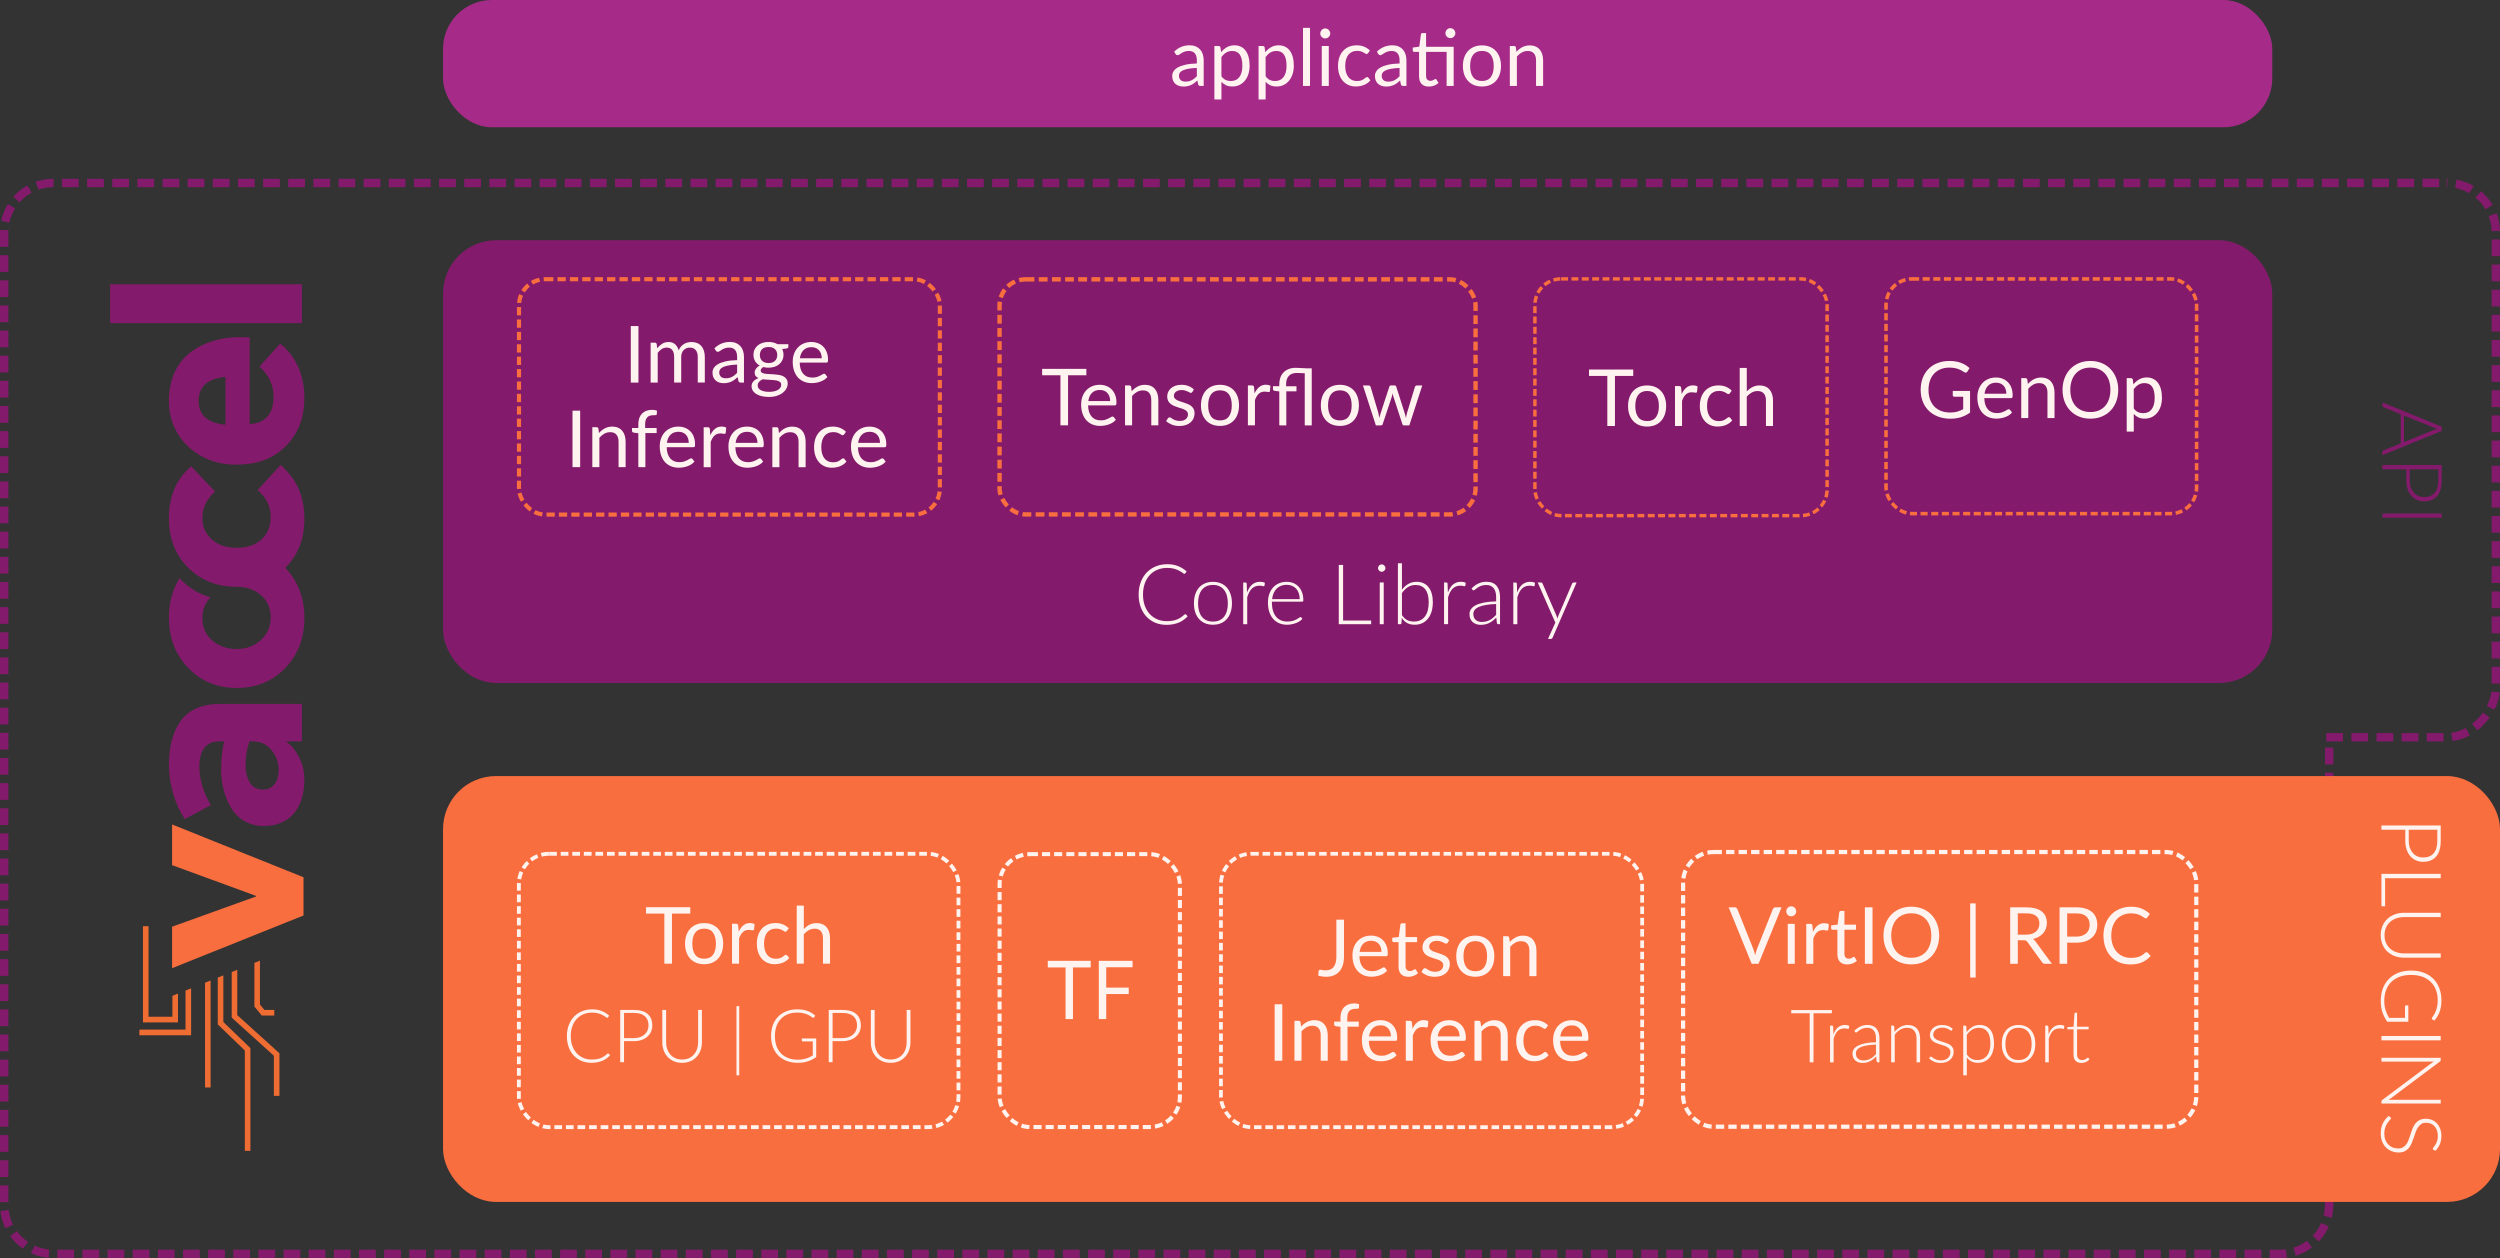 <?xml version="1.0" encoding="UTF-8" standalone="no"?>
<!-- Created with Inkscape (http://www.inkscape.org/) -->

<svg
   width="178.993mm"
   height="90.073mm"
   viewBox="0 0 178.993 90.073"
   version="1.1"
   id="svg1"
   sodipodi:docname="vaccel-stack-light.svg"
   inkscape:version="1.4 (e7c3feb100, 2024-10-09)"
   xmlns:inkscape="http://www.inkscape.org/namespaces/inkscape"
   xmlns:sodipodi="http://sodipodi.sourceforge.net/DTD/sodipodi-0.dtd"
   xmlns="http://www.w3.org/2000/svg"
   xmlns:svg="http://www.w3.org/2000/svg">
  <rect x="0" y="0" width="178.993" height="90.073" fill="#333333" stroke="none"/>
  <sodipodi:namedview
     id="namedview1"
     pagecolor="#ffffff"
     bordercolor="#666666"
     borderopacity="1.0"
     inkscape:showpageshadow="2"
     inkscape:pageopacity="0.0"
     inkscape:pagecheckerboard="0"
     inkscape:deskcolor="#d1d1d1"
     inkscape:document-units="mm"
     inkscape:zoom="1.2604602"
     inkscape:cx="337.9718"
     inkscape:cy="170.17594"
     inkscape:window-width="1920"
     inkscape:window-height="1080"
     inkscape:window-x="0"
     inkscape:window-y="0"
     inkscape:window-maximized="0"
     inkscape:current-layer="layer2" />
  <defs
     id="defs1">
    <clipPath
       clipPathUnits="userSpaceOnUse"
       id="clipPath21">
      <rect
         style="display:none;fill:#e468c9;stroke-width:1.588;stroke-linejoin:bevel;stroke-dasharray:4.037, 2.018;stroke-dashoffset:5.046"
         id="rect21"
         width="18.733"
         height="44.54"
         x="-197.577"
         y="114.371"
         d="m -197.577,114.371 h 18.733 v 44.54 h -18.733 z" />
      <path
         id="lpe_path-effect21"
         style="display:block;fill:#e468c9;stroke-width:1.588;stroke-linejoin:bevel;stroke-dasharray:4.037, 2.018;stroke-dashoffset:5.046"
         class="powerclip"
         d="m -190.617,113.634 h 177.065 v 87.272 H -190.617 Z m -6.96,0.737 v 44.54 h 18.733 v -44.54 z" />
    </clipPath>
    <clipPath
       clipPathUnits="userSpaceOnUse"
       id="clipPath6">
      <path
         id="path6"
         style="display:inline;fill:#e468c9;stroke-width:1.243;stroke-linejoin:bevel;stroke-dasharray:3.161, 1.581;stroke-dashoffset:3.951"
         d="m -185.037,117.241 v 0.027 h 6.182 v 3.111 h -6.182 v 38.755 h -13.769 v -41.894 z" />
    </clipPath>
  </defs>
  <g
     id="layer2"
     style="display:inline"
     transform="translate(-18.551,-105.833)">
    <rect
       id="rect1512-5-1-8-2"
       data-name="rect151"
       class="st4"
       x="-197.245"
       y="118.931"
       width="25.799"
       height="39.687"
       style="display:inline;fill:none;fill-opacity:1;stroke:#841a6b;stroke-width:0.6;stroke-dasharray:1.2, 0.6;stroke-dashoffset:1.26;stroke-opacity:1"
       ry="3.51"
       clip-path="url(#clipPath6)"
       transform="scale(-1,1)" />
    <path
       id="rect12-9"
       data-name="rect151"
       class="st4"
       x="-185.314"
       y="118.934"
       width="166.463"
       height="76.672"
       style="display:inline;fill:none;fill-opacity:1;stroke:#841a6b;stroke-width:0.6;stroke-dasharray:1.2, 0.6;stroke-dashoffset:0.78;stroke-opacity:1"
       ry="3.507"
       clip-path="url(#clipPath21)"
       transform="scale(-1,1)"
       d="m -181.807,118.934 h 159.448 c 1.943,0 3.507,1.564 3.507,3.507 v 69.657 c 0,1.943 -1.564,3.507 -3.507,3.507 H -181.807 c -1.943,0 -3.507,-1.564 -3.507,-3.507 v -69.657 c 0,-1.943 1.564,-3.507 3.507,-3.507 z" />
    <g
       id="g7-4-8"
       transform="matrix(0,-0.548,0.543,0,-47.124,244.793)"
       style="display:inline">
      <polygon
         class="st4"
         points="192.501,363.265 181.302,331.86 165.95,331.86 185.455,380.95 199.594,380.95 219.146,331.86 204.074,331.86 192.688,363.265 "
         id="polygon1-2-5-3"
         style="fill:#f96e3e"
         transform="matrix(0.353,0,0,0.353,68.503,26.493)" />
      <path
         class="st2"
         d="m 159.222,144.653 c -1.515,-0.988 -3.325,-1.432 -5.614,-1.432 -1.251,0 -2.502,0.198 -3.77,0.576 -1.268,0.379 -2.354,0.889 -3.276,1.515 l 1.827,3.44 c 1.663,-1.004 3.342,-1.514 5.054,-1.514 1.992,0 3.276,0.823 3.276,2.584 v 0.675 c -1.185,-0.264 -2.403,-0.395 -3.655,-0.395 -1.893,0 -3.638,0.461 -5.07,1.333 -1.432,0.873 -2.338,2.403 -2.338,4.264 0,3.885 2.864,5.383 6.074,5.383 0.988,0 1.926,-0.214 2.831,-0.659 0.905,-0.445 1.597,-1.004 2.091,-1.696 h 0.066 v 2.025 h 4.889 v -10.848 c 0,-2.436 -0.873,-4.247 -2.387,-5.251 z m -2.502,9.564 c 0,1.07 -0.379,1.926 -1.153,2.535 -0.774,0.626 -1.63,0.938 -2.568,0.938 -1.564,0 -2.584,-0.757 -2.584,-2.091 0,-0.774 0.313,-1.333 0.938,-1.712 0.626,-0.379 1.35,-0.56 2.157,-0.56 1.136,0 2.206,0.165 3.21,0.51 v 0.379 z"
         id="path1-7-2-1"
         style="fill:#841a6b;stroke-width:0.353" />
      <path
         class="st2"
         d="m 186.021,156.637 c -1.202,0 -2.157,-0.395 -2.897,-1.185 -0.741,-0.79 -1.119,-1.893 -1.119,-3.292 0,-1.366 0.362,-2.469 1.103,-3.292 0.725,-0.823 1.663,-1.235 2.815,-1.235 1.268,0 2.42,0.56 3.441,1.663 l 3.292,-3.144 c -1.663,-1.91 -3.754,-2.93 -6.832,-2.93 -2.585,0 -4.725,0.839 -6.387,2.502 -1.677,1.677 -2.522,3.814 -2.524,6.426 0,0 0,0.008 -0.001,0.036 -7.1e-4,1.266 -0.362,2.312 -1.086,3.168 -0.741,0.856 -1.712,1.284 -2.931,1.284 -1.202,0 -2.189,-0.445 -2.963,-1.317 -0.774,-0.873 -1.152,-1.926 -1.152,-3.161 0,-1.268 0.379,-2.354 1.119,-3.227 0.741,-0.872 1.712,-1.3 2.93,-1.3 1.084,0 1.98,0.366 2.713,1.09 0.387,-1.455 1.114,-2.719 2.187,-3.793 0.102,-0.102 0.211,-0.191 0.316,-0.286 -1.467,-0.95 -3.189,-1.422 -5.151,-1.422 -2.634,0 -4.823,0.839 -6.568,2.535 -1.761,1.696 -2.634,3.819 -2.634,6.404 0,2.585 0.872,4.708 2.601,6.387 1.728,1.696 3.918,2.535 6.535,2.535 2.618,0 4.806,-0.834 6.563,-2.516 0.01,0.01 0.018,0.021 0.028,0.03 1.663,1.663 3.77,2.486 6.321,2.486 3.21,0 5.268,-1.103 7.095,-3.128 l -3.276,-3.029 c -1.136,1.202 -2.091,1.712 -3.539,1.712 z"
         id="path2-0-5-8"
         style="fill:#841a6b;stroke-width:0.353" />
      <path
         class="st2"
         d="m 201.267,143.22 c -4.873,-0.083 -8.494,3.967 -8.395,8.939 0,2.716 0.806,4.873 2.436,6.486 1.613,1.63 3.704,2.436 6.289,2.436 3.013,0 5.482,-1.152 7.079,-3.194 l -2.996,-2.733 c -1.053,1.235 -2.387,1.86 -3.984,1.86 -2.19,0 -3.375,-1.053 -3.539,-3.144 h 11.342 c 0.016,-0.379 0.033,-0.84 0.033,-1.35 0,-2.486 -0.691,-4.725 -1.992,-6.469 -1.317,-1.745 -3.523,-2.831 -6.272,-2.831 z m -3.177,7.457 c 0.214,-2.354 1.251,-3.539 3.111,-3.539 1.926,0 2.947,1.301 3.128,3.539 h -6.239 z"
         id="path3-3-4-9"
         style="fill:#841a6b;stroke-width:0.353" />
      <rect
         class="st2"
         x="211.354"
         y="135.467"
         width="5.087"
         height="25.285"
         id="rect3-4-7-6"
         style="fill:#841a6b;stroke-width:0.353" />
      <g
         id="g8-6-4-4"
         transform="matrix(0.353,0,0,0.353,68.503,26.493)">
        <polygon
           class="st1"
           points="121.804,346.247 161.398,346.247 160.569,344.165 121.804,344.165 "
           id="polygon3-3-4-3"
           style="fill:#ef6c33" />
        <polygon
           class="st1"
           points="157.669,336.882 143.208,336.882 143.208,319.64 141.127,319.64 141.127,338.963 158.498,338.963 "
           id="polygon4-6-3-3"
           style="fill:#ef6c33" />
        <polygon
           class="st1"
           points="147.965,323.06 181.492,323.06 181.492,320.978 145.883,320.978 145.883,334.059 156.545,334.059 155.716,331.977 147.965,331.977 "
           id="polygon5-3-0-3"
           style="fill:#ef6c33" />
        <polygon
           class="st1"
           points="147.649,354.124 133.528,369.88 118.683,369.88 118.683,371.962 134.457,371.962 148.578,356.206 165.363,356.206 164.534,354.124 "
           id="polygon6-3-7-8"
           style="fill:#ef6c33" />
        <polygon
           class="st1"
           points="162.463,348.922 145.142,348.922 135.48,359.029 98.319,359.029 98.319,361.111 136.37,361.111 146.031,351.003 163.292,351.003 "
           id="polygon7-4-8-6"
           style="fill:#ef6c33" />
        <polygon
           class="st1"
           points="148.41,365.38 148.41,370.029 150.491,370.029 150.491,366.355 152.503,364.679 168.737,364.679 167.908,362.597 151.75,362.597 "
           id="polygon8-4-6-0"
           style="fill:#ef6c33" />
      </g>
    </g>
    <rect
       id="rect1511-5-6-4-8"
       data-name="rect151"
       class="st2"
       x="50.568"
       y="161.693"
       width="146.679"
       height="29.898"
       style="display:inline;fill:#f96e3e;fill-opacity:1;stroke:#f96e3e;stroke-width:0.594;stroke-dasharray:none;stroke-opacity:1"
       ry="3.5" />
    <rect
       id="rect1511-5-6-2-3-8"
       data-name="rect151"
       class="st2"
       x="50.579"
       y="123.339"
       width="130.351"
       height="31.088"
       style="display:inline;fill:#841a6b;fill-opacity:1;stroke:#841a6b;stroke-width:0.615;stroke-linecap:butt;stroke-dasharray:none;stroke-dashoffset:0;stroke-opacity:1"
       ry="3.5" />
    <rect
       id="rect1511-5-6-2-3-0-9"
       data-name="rect151"
       class="st2"
       x="50.271"
       y="105.833"
       width="130.969"
       height="9.113"
       style="display:inline;fill:#a62b89;fill-opacity:1;stroke:none;stroke-width:0.334;stroke-linecap:butt;stroke-dasharray:none;stroke-dashoffset:0;stroke-opacity:1"
       ry="3.5" />
    <rect
       id="rect1513-2-1-7"
       data-name="rect151"
       class="st0"
       x="55.701"
       y="166.961"
       width="31.474"
       height="19.572"
       style="display:inline;fill:none;fill-opacity:1;stroke:#fff3f0;stroke-width:0.276;stroke-dasharray:0.552, 0.276;stroke-dashoffset:0;stroke-opacity:1"
       ry="2.168" />
    <rect
       id="rect1513-2-9-4-7"
       data-name="rect151"
       class="st0"
       x="55.71"
       y="125.825"
       width="30.131"
       height="16.85"
       style="display:inline;fill:none;fill-opacity:1;stroke:#f96e3e;stroke-width:0.296;stroke-dasharray:0.592, 0.296;stroke-dashoffset:0;stroke-opacity:1"
       ry="1.867" />
    <path
       d="m 137.484,-190.667 -0.864,-2.144 q -0.045,-0.105 -0.087,-0.252 -0.018,0.072 -0.039,0.138 -0.021,0.063 -0.045,0.117 l -0.864,2.141 z m 0.939,1.541 H 138.186 q -0.042,0 -0.069,-0.021 -0.027,-0.024 -0.042,-0.06 l -0.498,-1.232 h -2.084 l -0.498,1.232 q -0.012,0.033 -0.042,0.057 -0.03,0.024 -0.072,0.024 h -0.234 l 1.736,-4.243 h 0.303 z m 1.802,-1.955 q 0.279,0 0.501,-0.078 0.222,-0.078 0.375,-0.216 0.156,-0.138 0.237,-0.324 0.084,-0.189 0.084,-0.411 0,-0.489 -0.3,-0.753 -0.3,-0.264 -0.897,-0.264 h -0.789 v 2.045 z m 0,-2.288 q 0.747,0 1.124,0.327 0.381,0.327 0.381,0.933 0,0.279 -0.105,0.513 -0.105,0.234 -0.3,0.405 -0.195,0.168 -0.474,0.264 -0.279,0.093 -0.627,0.093 h -0.789 v 1.709 h -0.309 v -4.243 z m 2.678,4.243 h -0.309 v -4.243 h 0.309 z"
       id="text2-9-6"
       style="font-weight:300;font-size:5.997px;line-height:1.25;font-family:Lato;-inkscape-font-specification:'Lato, Light';letter-spacing:0px;word-spacing:0px;fill:#841a6b;stroke-width:0.056"
       transform="rotate(90)"
       aria-label="API" />
    <path
       d="m 166.031,-191.011 q 0.279,0 0.501,-0.078 0.222,-0.078 0.375,-0.216 0.156,-0.138 0.237,-0.324 0.084,-0.189 0.084,-0.411 0,-0.489 -0.3,-0.753 -0.3,-0.264 -0.897,-0.264 h -0.789 v 2.045 z m 0,-2.288 q 0.747,0 1.124,0.327 0.381,0.327 0.381,0.933 0,0.279 -0.105,0.513 -0.105,0.234 -0.3,0.405 -0.195,0.168 -0.474,0.264 -0.279,0.093 -0.627,0.093 h -0.789 v 1.709 h -0.309 v -4.243 z m 4.687,3.982 v 0.261 h -2.318 v -4.243 h 0.309 v 3.982 z m 2.075,0.042 q 0.306,0 0.546,-0.105 0.243,-0.108 0.411,-0.297 0.168,-0.189 0.255,-0.444 0.09,-0.258 0.09,-0.555 v -2.624 h 0.306 v 2.624 q 0,0.351 -0.111,0.657 -0.111,0.303 -0.321,0.531 -0.207,0.225 -0.507,0.354 -0.297,0.129 -0.669,0.129 -0.372,0 -0.672,-0.129 -0.297,-0.129 -0.507,-0.354 -0.207,-0.228 -0.318,-0.531 -0.111,-0.306 -0.111,-0.657 v -2.624 h 0.309 v 2.621 q 0,0.297 0.087,0.555 0.09,0.255 0.255,0.444 0.168,0.189 0.408,0.297 0.243,0.108 0.549,0.108 z m 6.195,-1.706 v 1.508 q -0.318,0.225 -0.678,0.345 -0.36,0.12 -0.81,0.12 -0.504,0 -0.906,-0.153 -0.402,-0.156 -0.687,-0.438 -0.282,-0.285 -0.435,-0.687 -0.15,-0.402 -0.15,-0.894 0,-0.492 0.147,-0.891 0.15,-0.402 0.426,-0.684 0.279,-0.285 0.672,-0.438 0.393,-0.156 0.885,-0.156 0.243,0 0.447,0.033 0.207,0.033 0.384,0.099 0.177,0.063 0.33,0.159 0.153,0.093 0.294,0.216 l -0.084,0.132 q -0.042,0.072 -0.126,0.033 -0.045,-0.018 -0.129,-0.084 -0.084,-0.066 -0.231,-0.138 -0.147,-0.072 -0.366,-0.129 -0.216,-0.057 -0.528,-0.057 -0.414,0 -0.75,0.132 -0.333,0.132 -0.57,0.378 -0.234,0.246 -0.363,0.6 -0.126,0.354 -0.126,0.795 0,0.447 0.126,0.804 0.129,0.357 0.369,0.606 0.243,0.249 0.588,0.381 0.345,0.132 0.777,0.132 0.189,0 0.348,-0.024 0.162,-0.024 0.306,-0.066 0.147,-0.045 0.282,-0.108 0.138,-0.066 0.279,-0.147 v -1.142 h -0.813 q -0.033,0 -0.057,-0.021 -0.021,-0.021 -0.021,-0.048 v -0.168 z m 1.328,1.925 h -0.309 v -4.243 h 0.309 z m 4.528,-4.243 v 4.243 h -0.144 q -0.039,0 -0.066,-0.012 -0.024,-0.015 -0.048,-0.048 l -2.756,-3.682 q 0.009,0.09 0.009,0.171 v 3.571 h -0.27 v -4.243 h 0.153 q 0.042,0 0.063,0.012 0.024,0.009 0.051,0.045 l 2.75,3.673 q -0.009,-0.09 -0.009,-0.171 v -3.559 z m 3.313,0.516 q -0.027,0.051 -0.078,0.051 -0.039,0 -0.102,-0.054 -0.06,-0.057 -0.165,-0.123 -0.105,-0.069 -0.264,-0.126 -0.156,-0.057 -0.387,-0.057 -0.231,0 -0.408,0.066 -0.174,0.066 -0.294,0.18 -0.117,0.114 -0.18,0.264 -0.06,0.15 -0.06,0.315 0,0.216 0.09,0.357 0.093,0.141 0.243,0.24 0.15,0.099 0.339,0.168 0.192,0.066 0.393,0.132 0.201,0.066 0.39,0.147 0.192,0.078 0.342,0.198 0.15,0.12 0.24,0.297 0.093,0.174 0.093,0.435 0,0.267 -0.093,0.504 -0.09,0.234 -0.264,0.408 -0.174,0.174 -0.426,0.276 -0.252,0.099 -0.576,0.099 -0.42,0 -0.723,-0.147 -0.303,-0.15 -0.531,-0.408 l 0.084,-0.132 q 0.036,-0.045 0.084,-0.045 0.027,0 0.069,0.036 0.042,0.036 0.102,0.09 0.06,0.051 0.144,0.114 0.084,0.06 0.195,0.114 0.111,0.051 0.255,0.087 0.144,0.036 0.327,0.036 0.252,0 0.45,-0.075 0.198,-0.078 0.333,-0.21 0.138,-0.132 0.21,-0.312 0.072,-0.183 0.072,-0.39 0,-0.225 -0.093,-0.369 -0.09,-0.147 -0.24,-0.243 -0.15,-0.099 -0.342,-0.165 -0.189,-0.066 -0.39,-0.129 -0.201,-0.063 -0.393,-0.141 -0.189,-0.078 -0.339,-0.198 -0.15,-0.123 -0.243,-0.303 -0.09,-0.183 -0.09,-0.456 0,-0.213 0.081,-0.411 0.081,-0.198 0.237,-0.348 0.156,-0.153 0.384,-0.243 0.231,-0.093 0.525,-0.093 0.33,0 0.591,0.105 0.264,0.105 0.48,0.321 z"
       id="text2-0-0-3"
       style="font-weight:300;font-size:5.997px;line-height:1.25;font-family:Lato;-inkscape-font-specification:'Lato, Light';letter-spacing:0px;word-spacing:0px;fill:#fff3f0;stroke-width:0.05"
       transform="rotate(90)"
       aria-label="PLUGINS" />
    <g
       id="text3-8-3"
       style="font-size:5.644px;line-height:1.25;font-family:Lato;-inkscape-font-specification:'Lato, Normal';text-align:center;letter-spacing:0px;word-spacing:0px;text-anchor:middle;fill:#fff3f0;stroke-width:0.265"
       aria-label="ImageInference">
      <path
         d="m 64.262,133.224 h -0.548 v -4.044 h 0.548 z m 0.872,0 v -2.859 h 0.302 q 0.107,0 0.133,0.104 l 0.037,0.294 q 0.158,-0.195 0.356,-0.319 0.198,-0.124 0.457,-0.124 0.288,0 0.466,0.161 0.181,0.161 0.26,0.435 0.062,-0.155 0.158,-0.268 0.099,-0.113 0.22,-0.186 0.121,-0.073 0.257,-0.107 0.138,-0.034 0.279,-0.034 0.226,0 0.401,0.073 0.178,0.071 0.299,0.209 0.124,0.138 0.189,0.341 0.065,0.2 0.065,0.46 v 1.82 h -0.505 v -1.82 q 0,-0.336 -0.147,-0.508 -0.147,-0.175 -0.423,-0.175 -0.124,0 -0.237,0.045 -0.11,0.042 -0.195,0.127 -0.085,0.085 -0.135,0.214 -0.048,0.127 -0.048,0.296 v 1.82 h -0.505 v -1.82 q 0,-0.344 -0.138,-0.514 -0.138,-0.169 -0.404,-0.169 -0.186,0 -0.344,0.102 -0.158,0.099 -0.291,0.271 v 2.131 z m 6.192,-1.287 q -0.347,0.011 -0.593,0.057 -0.243,0.042 -0.398,0.113 -0.152,0.07 -0.223,0.167 -0.068,0.096 -0.068,0.214 0,0.113 0.037,0.195 0.037,0.082 0.099,0.135 0.065,0.051 0.15,0.076 0.087,0.023 0.186,0.023 0.133,0 0.243,-0.025 0.11,-0.028 0.206,-0.079 0.099,-0.051 0.186,-0.121 0.09,-0.071 0.175,-0.161 z m -1.623,-1.168 q 0.237,-0.229 0.511,-0.341 0.274,-0.113 0.607,-0.113 0.24,0 0.426,0.079 0.186,0.079 0.313,0.22 0.127,0.141 0.192,0.341 0.065,0.2 0.065,0.44 v 1.829 h -0.223 q -0.073,0 -0.113,-0.023 -0.04,-0.025 -0.062,-0.096 l -0.056,-0.271 q -0.113,0.104 -0.22,0.186 -0.107,0.079 -0.226,0.135 -0.119,0.054 -0.254,0.082 -0.133,0.031 -0.296,0.031 -0.167,0 -0.313,-0.045 -0.147,-0.048 -0.257,-0.141 -0.107,-0.093 -0.172,-0.234 -0.062,-0.144 -0.062,-0.339 0,-0.169 0.093,-0.325 0.093,-0.158 0.302,-0.279 0.209,-0.121 0.545,-0.198 0.336,-0.079 0.824,-0.09 v -0.223 q 0,-0.333 -0.144,-0.502 -0.144,-0.172 -0.421,-0.172 -0.186,0 -0.313,0.048 -0.124,0.045 -0.217,0.104 -0.09,0.056 -0.158,0.104 -0.065,0.045 -0.13,0.045 -0.051,0 -0.087,-0.025 -0.037,-0.028 -0.062,-0.068 z m 3.875,1.058 q 0.152,0 0.268,-0.042 0.116,-0.042 0.195,-0.119 0.079,-0.076 0.119,-0.181 0.04,-0.107 0.04,-0.234 0,-0.262 -0.161,-0.418 -0.158,-0.155 -0.46,-0.155 -0.305,0 -0.466,0.155 -0.158,0.155 -0.158,0.418 0,0.127 0.04,0.234 0.042,0.104 0.121,0.181 0.079,0.076 0.195,0.119 0.116,0.042 0.268,0.042 z m 0.906,1.552 q 0,-0.104 -0.059,-0.169 -0.059,-0.065 -0.161,-0.102 -0.099,-0.037 -0.231,-0.051 -0.133,-0.017 -0.282,-0.025 -0.147,-0.008 -0.299,-0.017 -0.152,-0.008 -0.294,-0.028 -0.158,0.073 -0.26,0.186 -0.099,0.11 -0.099,0.26 0,0.096 0.048,0.178 0.051,0.085 0.152,0.144 0.102,0.062 0.254,0.096 0.155,0.037 0.364,0.037 0.203,0 0.364,-0.037 0.161,-0.037 0.271,-0.104 0.113,-0.068 0.172,-0.161 0.059,-0.093 0.059,-0.206 z m 0.511,-2.901 v 0.186 q 0,0.093 -0.119,0.119 l -0.325,0.042 q 0.096,0.186 0.096,0.412 0,0.209 -0.082,0.381 -0.079,0.169 -0.22,0.291 -0.141,0.121 -0.339,0.186 -0.198,0.065 -0.429,0.065 -0.2,0 -0.378,-0.048 -0.09,0.057 -0.138,0.121 -0.048,0.062 -0.048,0.127 0,0.102 0.082,0.155 0.085,0.051 0.22,0.073 0.135,0.023 0.308,0.028 0.175,0.006 0.356,0.02 0.183,0.011 0.356,0.042 0.175,0.031 0.31,0.102 0.135,0.07 0.217,0.195 0.085,0.124 0.085,0.322 0,0.183 -0.093,0.356 -0.09,0.172 -0.262,0.305 -0.172,0.135 -0.423,0.214 -0.248,0.082 -0.562,0.082 -0.313,0 -0.548,-0.062 -0.234,-0.062 -0.389,-0.167 -0.155,-0.104 -0.234,-0.243 -0.076,-0.135 -0.076,-0.285 0,-0.212 0.133,-0.358 0.133,-0.147 0.364,-0.234 -0.127,-0.056 -0.203,-0.15 -0.073,-0.096 -0.073,-0.257 0,-0.062 0.023,-0.127 0.023,-0.068 0.068,-0.133 0.048,-0.068 0.116,-0.127 0.068,-0.059 0.158,-0.104 -0.212,-0.119 -0.33,-0.313 -0.119,-0.198 -0.119,-0.457 0,-0.209 0.079,-0.378 0.082,-0.172 0.226,-0.291 0.144,-0.121 0.341,-0.186 0.2,-0.065 0.437,-0.065 0.186,0 0.347,0.042 0.161,0.04 0.294,0.119 z m 2.39,1.005 q 0,-0.175 -0.051,-0.319 -0.048,-0.147 -0.144,-0.251 -0.093,-0.107 -0.229,-0.164 -0.135,-0.059 -0.308,-0.059 -0.361,0 -0.573,0.212 -0.209,0.209 -0.26,0.581 z m 0.406,1.341 q -0.093,0.113 -0.223,0.198 -0.13,0.082 -0.279,0.135 -0.147,0.054 -0.305,0.079 -0.158,0.028 -0.313,0.028 -0.296,0 -0.548,-0.099 -0.248,-0.102 -0.432,-0.294 -0.181,-0.195 -0.282,-0.48 -0.102,-0.285 -0.102,-0.655 0,-0.299 0.09,-0.559 0.093,-0.26 0.265,-0.449 0.172,-0.192 0.421,-0.299 0.248,-0.11 0.559,-0.11 0.257,0 0.474,0.087 0.22,0.085 0.378,0.248 0.161,0.161 0.251,0.401 0.09,0.237 0.09,0.542 0,0.119 -0.025,0.158 -0.025,0.04 -0.096,0.04 H 75.805 q 0.009,0.271 0.073,0.471 0.068,0.2 0.186,0.336 0.119,0.133 0.282,0.2 0.164,0.065 0.367,0.065 0.189,0 0.325,-0.042 0.138,-0.045 0.237,-0.096 0.099,-0.051 0.164,-0.093 0.068,-0.045 0.116,-0.045 0.062,0 0.096,0.048 z"
         id="path1" />
      <path
         d="m 60.09,139.28 h -0.548 v -4.044 h 0.548 z m 1.346,-2.444 q 0.093,-0.104 0.198,-0.189 0.104,-0.085 0.22,-0.144 0.119,-0.062 0.248,-0.093 0.133,-0.034 0.285,-0.034 0.234,0 0.412,0.079 0.181,0.076 0.299,0.22 0.121,0.141 0.183,0.341 0.062,0.2 0.062,0.443 v 1.82 h -0.505 v -1.82 q 0,-0.325 -0.15,-0.502 -0.147,-0.181 -0.449,-0.181 -0.223,0 -0.418,0.107 -0.192,0.107 -0.356,0.291 v 2.105 h -0.505 v -2.859 h 0.302 q 0.107,0 0.133,0.104 z m 2.817,2.444 v -2.43 l -0.316,-0.037 q -0.059,-0.014 -0.099,-0.042 -0.037,-0.031 -0.037,-0.087 v -0.206 h 0.452 V 136.201 q 0,-0.246 0.068,-0.435 0.071,-0.192 0.198,-0.322 0.13,-0.133 0.31,-0.2 0.181,-0.068 0.406,-0.068 0.192,0 0.353,0.056 l -0.011,0.251 q -0.006,0.068 -0.076,0.073 -0.068,0.006 -0.183,0.006 -0.13,0 -0.237,0.034 -0.104,0.034 -0.181,0.11 -0.076,0.076 -0.119,0.2 -0.04,0.124 -0.04,0.308 v 0.262 h 0.824 v 0.364 h -0.807 v 2.438 z m 3.612,-1.741 q 0,-0.175 -0.051,-0.319 -0.048,-0.147 -0.144,-0.251 -0.093,-0.107 -0.229,-0.164 -0.135,-0.059 -0.308,-0.059 -0.361,0 -0.573,0.212 -0.209,0.209 -0.26,0.581 z m 0.406,1.341 q -0.093,0.113 -0.223,0.198 -0.13,0.082 -0.279,0.135 -0.147,0.054 -0.305,0.079 -0.158,0.028 -0.313,0.028 -0.296,0 -0.548,-0.099 -0.248,-0.102 -0.432,-0.294 -0.181,-0.195 -0.282,-0.48 -0.102,-0.285 -0.102,-0.655 0,-0.299 0.09,-0.559 0.093,-0.26 0.265,-0.449 0.172,-0.192 0.421,-0.299 0.248,-0.11 0.559,-0.11 0.257,0 0.474,0.087 0.22,0.085 0.378,0.248 0.161,0.161 0.251,0.401 0.09,0.237 0.09,0.542 0,0.119 -0.025,0.158 -0.025,0.04 -0.096,0.04 h -1.911 q 0.009,0.271 0.073,0.471 0.068,0.2 0.186,0.336 0.119,0.133 0.282,0.2 0.164,0.065 0.367,0.065 0.189,0 0.325,-0.042 0.138,-0.045 0.237,-0.096 0.099,-0.051 0.164,-0.093 0.068,-0.045 0.116,-0.045 0.062,0 0.096,0.048 z m 1.137,-1.885 q 0.135,-0.294 0.333,-0.457 0.198,-0.167 0.483,-0.167 0.09,0 0.172,0.02 0.085,0.02 0.15,0.062 l -0.037,0.375 q -0.017,0.07 -0.085,0.07 -0.04,0 -0.116,-0.017 -0.076,-0.017 -0.172,-0.017 -0.135,0 -0.243,0.04 -0.104,0.04 -0.189,0.119 -0.082,0.076 -0.15,0.192 -0.065,0.113 -0.119,0.26 v 1.806 H 68.932 v -2.859 h 0.288 q 0.082,0 0.113,0.031 0.031,0.031 0.042,0.107 z m 3.375,0.545 q 0,-0.175 -0.051,-0.319 -0.048,-0.147 -0.144,-0.251 -0.093,-0.107 -0.229,-0.164 -0.135,-0.059 -0.308,-0.059 -0.361,0 -0.573,0.212 -0.209,0.209 -0.26,0.581 z m 0.406,1.341 q -0.093,0.113 -0.223,0.198 -0.13,0.082 -0.279,0.135 -0.147,0.054 -0.305,0.079 -0.158,0.028 -0.313,0.028 -0.296,0 -0.548,-0.099 -0.248,-0.102 -0.432,-0.294 -0.181,-0.195 -0.282,-0.48 -0.102,-0.285 -0.102,-0.655 0,-0.299 0.09,-0.559 0.093,-0.26 0.265,-0.449 0.172,-0.192 0.421,-0.299 0.248,-0.11 0.559,-0.11 0.257,0 0.474,0.087 0.22,0.085 0.378,0.248 0.161,0.161 0.251,0.401 0.09,0.237 0.09,0.542 0,0.119 -0.025,0.158 -0.025,0.04 -0.096,0.04 h -1.911 q 0.009,0.271 0.073,0.471 0.068,0.2 0.186,0.336 0.119,0.133 0.282,0.2 0.164,0.065 0.367,0.065 0.189,0 0.325,-0.042 0.138,-0.045 0.237,-0.096 0.099,-0.051 0.164,-0.093 0.068,-0.045 0.116,-0.045 0.062,0 0.096,0.048 z m 1.135,-2.043 q 0.093,-0.104 0.198,-0.189 0.104,-0.085 0.22,-0.144 0.119,-0.062 0.248,-0.093 0.133,-0.034 0.285,-0.034 0.234,0 0.412,0.079 0.181,0.076 0.299,0.22 0.121,0.141 0.183,0.341 0.062,0.2 0.062,0.443 v 1.82 h -0.505 v -1.82 q 0,-0.325 -0.15,-0.502 -0.147,-0.181 -0.449,-0.181 -0.223,0 -0.418,0.107 -0.192,0.107 -0.356,0.291 v 2.105 h -0.505 v -2.859 h 0.302 q 0.107,0 0.133,0.104 z m 4.665,0.093 q -0.023,0.031 -0.045,0.048 -0.023,0.017 -0.062,0.017 -0.042,0 -0.093,-0.034 -0.051,-0.037 -0.127,-0.079 -0.073,-0.042 -0.183,-0.076 -0.107,-0.037 -0.265,-0.037 -0.212,0 -0.373,0.076 -0.161,0.073 -0.271,0.214 -0.107,0.141 -0.164,0.341 -0.054,0.2 -0.054,0.449 0,0.26 0.059,0.463 0.059,0.2 0.167,0.339 0.11,0.135 0.262,0.209 0.155,0.071 0.347,0.071 0.183,0 0.302,-0.042 0.119,-0.045 0.195,-0.099 0.079,-0.054 0.13,-0.096 0.054,-0.045 0.104,-0.045 0.062,0 0.096,0.048 l 0.141,0.183 q -0.093,0.116 -0.212,0.198 -0.119,0.082 -0.257,0.138 -0.135,0.054 -0.285,0.079 -0.15,0.025 -0.305,0.025 -0.268,0 -0.5,-0.099 -0.229,-0.099 -0.398,-0.285 -0.169,-0.189 -0.265,-0.463 -0.096,-0.274 -0.096,-0.624 0,-0.319 0.087,-0.59 0.09,-0.271 0.26,-0.466 0.172,-0.198 0.421,-0.308 0.251,-0.11 0.576,-0.11 0.302,0 0.531,0.099 0.231,0.096 0.409,0.274 z m 2.568,0.61 q 0,-0.175 -0.051,-0.319 -0.048,-0.147 -0.144,-0.251 -0.093,-0.107 -0.229,-0.164 -0.135,-0.059 -0.308,-0.059 -0.361,0 -0.573,0.212 -0.209,0.209 -0.26,0.581 z m 0.406,1.341 q -0.093,0.113 -0.223,0.198 -0.13,0.082 -0.279,0.135 -0.147,0.054 -0.305,0.079 -0.158,0.028 -0.313,0.028 -0.296,0 -0.548,-0.099 -0.248,-0.102 -0.432,-0.294 -0.181,-0.195 -0.282,-0.48 -0.102,-0.285 -0.102,-0.655 0,-0.299 0.09,-0.559 0.093,-0.26 0.265,-0.449 0.172,-0.192 0.421,-0.299 0.248,-0.11 0.559,-0.11 0.257,0 0.474,0.087 0.22,0.085 0.378,0.248 0.161,0.161 0.251,0.401 0.09,0.237 0.09,0.542 0,0.119 -0.025,0.158 -0.025,0.04 -0.096,0.04 h -1.911 q 0.009,0.271 0.073,0.471 0.068,0.2 0.186,0.336 0.119,0.133 0.282,0.2 0.164,0.065 0.367,0.065 0.189,0 0.325,-0.042 0.138,-0.045 0.237,-0.096 0.099,-0.051 0.164,-0.093 0.068,-0.045 0.116,-0.045 0.062,0 0.096,0.048 z"
         id="path2" />
    </g>
    <rect
       id="rect1513-2-9-6-66-2"
       data-name="rect151"
       class="st0"
       x="90.116"
       y="125.834"
       width="34.081"
       height="16.831"
       style="display:inline;fill:none;fill-opacity:1;stroke:#f96e3e;stroke-width:0.314;stroke-dasharray:0.629, 0.314;stroke-dashoffset:0;stroke-opacity:1"
       ry="1.865" />
    <path
       d="m 96.331,132.703 h -1.31 v 3.584 h -0.545 v -3.584 h -1.312 v -0.46 h 3.167 z m 1.705,1.843 q 0,-0.175 -0.051,-0.319 -0.048,-0.147 -0.144,-0.251 -0.093,-0.107 -0.229,-0.164 -0.135,-0.059 -0.308,-0.059 -0.361,0 -0.573,0.212 -0.209,0.209 -0.26,0.581 z m 0.406,1.341 q -0.093,0.113 -0.223,0.198 -0.13,0.082 -0.279,0.135 -0.147,0.054 -0.305,0.079 -0.158,0.028 -0.313,0.028 -0.296,0 -0.548,-0.099 -0.248,-0.102 -0.432,-0.294 -0.181,-0.195 -0.282,-0.48 -0.102,-0.285 -0.102,-0.655 0,-0.299 0.09,-0.559 0.093,-0.26 0.265,-0.449 0.172,-0.192 0.421,-0.299 0.248,-0.11 0.559,-0.11 0.257,0 0.474,0.087 0.22,0.085 0.378,0.248 0.161,0.161 0.251,0.401 0.09,0.237 0.09,0.542 0,0.119 -0.025,0.158 -0.025,0.04 -0.096,0.04 h -1.911 q 0.009,0.271 0.073,0.471 0.068,0.2 0.186,0.336 0.119,0.133 0.282,0.2 0.164,0.065 0.367,0.065 0.189,0 0.325,-0.042 0.138,-0.045 0.237,-0.096 0.099,-0.051 0.164,-0.093 0.068,-0.045 0.116,-0.045 0.062,0 0.096,0.048 z m 1.135,-2.043 q 0.093,-0.104 0.198,-0.189 0.104,-0.085 0.22,-0.144 0.119,-0.062 0.248,-0.093 0.133,-0.034 0.285,-0.034 0.234,0 0.412,0.079 0.181,0.076 0.299,0.22 0.121,0.141 0.183,0.341 0.062,0.2 0.062,0.443 v 1.82 h -0.505 v -1.82 q 0,-0.325 -0.15,-0.502 -0.147,-0.181 -0.449,-0.181 -0.223,0 -0.418,0.107 -0.192,0.107 -0.356,0.291 v 2.105 h -0.505 v -2.859 h 0.302 q 0.107,0 0.133,0.104 z m 4.341,0.056 q -0.034,0.062 -0.104,0.062 -0.042,0 -0.096,-0.031 -0.054,-0.031 -0.133,-0.068 -0.076,-0.04 -0.183,-0.071 -0.107,-0.034 -0.254,-0.034 -0.127,0 -0.229,0.034 -0.102,0.031 -0.175,0.087 -0.071,0.057 -0.11,0.133 -0.037,0.073 -0.037,0.161 0,0.11 0.062,0.183 0.065,0.073 0.169,0.127 0.104,0.054 0.237,0.096 0.133,0.04 0.271,0.087 0.141,0.045 0.274,0.102 0.133,0.056 0.237,0.141 0.104,0.085 0.167,0.209 0.065,0.121 0.065,0.294 0,0.198 -0.071,0.367 -0.071,0.167 -0.209,0.291 -0.138,0.121 -0.339,0.192 -0.2,0.071 -0.463,0.071 -0.299,0 -0.542,-0.096 -0.243,-0.099 -0.412,-0.251 l 0.119,-0.192 q 0.023,-0.037 0.054,-0.057 0.031,-0.02 0.079,-0.02 0.051,0 0.107,0.04 0.056,0.04 0.135,0.087 0.082,0.048 0.198,0.087 0.116,0.04 0.288,0.04 0.147,0 0.257,-0.037 0.11,-0.04 0.183,-0.104 0.073,-0.065 0.107,-0.15 0.037,-0.085 0.037,-0.181 0,-0.119 -0.065,-0.195 -0.062,-0.079 -0.167,-0.133 -0.104,-0.056 -0.24,-0.096 -0.133,-0.042 -0.274,-0.087 -0.138,-0.045 -0.274,-0.102 -0.133,-0.059 -0.237,-0.147 -0.104,-0.087 -0.169,-0.214 -0.062,-0.13 -0.062,-0.313 0,-0.164 0.068,-0.313 0.068,-0.152 0.198,-0.265 0.13,-0.116 0.319,-0.183 0.189,-0.068 0.432,-0.068 0.282,0 0.505,0.09 0.226,0.087 0.389,0.243 z m 1.984,-0.516 q 0.313,0 0.564,0.104 0.251,0.104 0.429,0.296 0.178,0.192 0.271,0.466 0.096,0.271 0.096,0.607 0,0.339 -0.096,0.61 -0.093,0.271 -0.271,0.463 -0.178,0.192 -0.429,0.296 -0.251,0.102 -0.564,0.102 -0.316,0 -0.57,-0.102 -0.251,-0.104 -0.429,-0.296 -0.178,-0.192 -0.274,-0.463 -0.093,-0.271 -0.093,-0.61 0,-0.336 0.093,-0.607 0.096,-0.274 0.274,-0.466 0.178,-0.192 0.429,-0.296 0.254,-0.104 0.57,-0.104 z m 0,2.551 q 0.423,0 0.632,-0.282 0.209,-0.285 0.209,-0.793 0,-0.511 -0.209,-0.796 -0.209,-0.285 -0.632,-0.285 -0.214,0 -0.375,0.073 -0.158,0.073 -0.265,0.212 -0.104,0.138 -0.158,0.341 -0.051,0.2 -0.051,0.454 0,0.508 0.209,0.793 0.212,0.282 0.641,0.282 z m 2.472,-1.933 q 0.135,-0.294 0.333,-0.457 0.198,-0.167 0.483,-0.167 0.09,0 0.172,0.02 0.085,0.02 0.15,0.062 l -0.037,0.375 q -0.017,0.07 -0.085,0.07 -0.04,0 -0.116,-0.017 -0.076,-0.017 -0.172,-0.017 -0.135,0 -0.243,0.04 -0.104,0.04 -0.189,0.119 -0.082,0.076 -0.15,0.192 -0.065,0.113 -0.119,0.26 v 1.806 h -0.505 v -2.859 h 0.288 q 0.082,0 0.113,0.031 0.031,0.031 0.042,0.107 z m 1.77,2.286 v -2.43 l -0.316,-0.037 q -0.062,-0.014 -0.099,-0.042 -0.037,-0.031 -0.037,-0.087 v -0.206 h 0.452 v -0.152 q 0,-0.237 0.071,-0.449 0.073,-0.214 0.22,-0.373 0.147,-0.158 0.367,-0.251 0.22,-0.093 0.514,-0.093 0.217,0 0.418,0.017 0.203,0.017 0.392,0.02 h 0.341 v 4.084 h -0.5 v -3.731 q -0.152,-0.006 -0.308,-0.014 -0.152,-0.008 -0.268,-0.008 -0.367,0 -0.564,0.212 -0.195,0.209 -0.195,0.587 v 0.152 h 0.742 v 0.364 h -0.728 v 2.438 z m 4.341,-2.904 q 0.313,0 0.564,0.104 0.251,0.104 0.429,0.296 0.178,0.192 0.271,0.466 0.096,0.271 0.096,0.607 0,0.339 -0.096,0.61 -0.093,0.271 -0.271,0.463 -0.178,0.192 -0.429,0.296 -0.251,0.102 -0.564,0.102 -0.316,0 -0.57,-0.102 -0.251,-0.104 -0.429,-0.296 -0.178,-0.192 -0.274,-0.463 -0.093,-0.271 -0.093,-0.61 0,-0.336 0.093,-0.607 0.096,-0.274 0.274,-0.466 0.178,-0.192 0.429,-0.296 0.254,-0.104 0.57,-0.104 z m 0,2.551 q 0.423,0 0.632,-0.282 0.209,-0.285 0.209,-0.793 0,-0.511 -0.209,-0.796 -0.209,-0.285 -0.632,-0.285 -0.214,0 -0.375,0.073 -0.158,0.073 -0.265,0.212 -0.104,0.138 -0.158,0.341 -0.051,0.2 -0.051,0.454 0,0.508 0.209,0.793 0.212,0.282 0.641,0.282 z m 5.896,-2.506 -0.926,2.859 h -0.398 q -0.073,0 -0.102,-0.096 l -0.632,-1.939 q -0.023,-0.065 -0.037,-0.13 -0.014,-0.068 -0.028,-0.133 -0.014,0.065 -0.028,0.133 -0.014,0.065 -0.037,0.133 l -0.643,1.936 q -0.025,0.096 -0.113,0.096 h -0.378 l -0.926,-2.859 h 0.395 q 0.059,0 0.099,0.031 0.042,0.031 0.056,0.073 l 0.548,1.84 q 0.048,0.203 0.076,0.384 0.025,-0.093 0.051,-0.189 0.028,-0.096 0.059,-0.195 l 0.604,-1.851 q 0.014,-0.042 0.048,-0.07 0.037,-0.028 0.087,-0.028 h 0.22 q 0.056,0 0.093,0.028 0.037,0.028 0.051,0.07 l 0.59,1.851 q 0.031,0.099 0.056,0.195 0.025,0.096 0.048,0.189 0.014,-0.093 0.034,-0.186 0.023,-0.096 0.048,-0.198 l 0.559,-1.84 q 0.014,-0.045 0.054,-0.073 0.04,-0.031 0.093,-0.031 z"
       id="text3-1-4-5"
       style="font-size:5.644px;line-height:1.25;font-family:Lato;-inkscape-font-specification:'Lato, Normal';text-align:center;letter-spacing:0px;word-spacing:0px;text-anchor:middle;fill:#fff3f0;stroke-width:0.265"
       aria-label="Tensorflow" />
    <rect
       id="rect1513-2-9-6-6-5-0"
       data-name="rect151"
       class="st0"
       x="128.446"
       y="125.801"
       width="20.92"
       height="16.95"
       style="display:inline;fill:none;fill-opacity:1;stroke:#f96e3e;stroke-width:0.247;stroke-dasharray:0.494, 0.247;stroke-dashoffset:0;stroke-opacity:1"
       ry="1.878" />
    <path
       d="m 135.486,132.75 h -1.31 v 3.584 h -0.545 v -3.584 h -1.312 v -0.46 h 3.167 z m 0.996,0.68 q 0.313,0 0.564,0.104 0.251,0.104 0.429,0.296 0.178,0.192 0.271,0.466 0.096,0.271 0.096,0.607 0,0.339 -0.096,0.61 -0.093,0.271 -0.271,0.463 -0.178,0.192 -0.429,0.296 -0.251,0.102 -0.564,0.102 -0.316,0 -0.57,-0.102 -0.251,-0.104 -0.429,-0.296 -0.178,-0.192 -0.274,-0.463 -0.093,-0.271 -0.093,-0.61 0,-0.336 0.093,-0.607 0.096,-0.274 0.274,-0.466 0.178,-0.192 0.429,-0.296 0.254,-0.104 0.57,-0.104 z m 0,2.551 q 0.423,0 0.632,-0.282 0.209,-0.285 0.209,-0.793 0,-0.511 -0.209,-0.796 -0.209,-0.285 -0.632,-0.285 -0.214,0 -0.375,0.073 -0.158,0.073 -0.265,0.212 -0.104,0.138 -0.158,0.341 -0.051,0.2 -0.051,0.454 0,0.508 0.209,0.793 0.212,0.282 0.641,0.282 z m 2.472,-1.933 q 0.135,-0.294 0.333,-0.457 0.198,-0.167 0.483,-0.167 0.09,0 0.172,0.02 0.085,0.02 0.15,0.062 l -0.037,0.375 q -0.017,0.071 -0.085,0.071 -0.04,0 -0.116,-0.017 -0.076,-0.017 -0.172,-0.017 -0.135,0 -0.243,0.04 -0.104,0.04 -0.189,0.119 -0.082,0.076 -0.15,0.192 -0.065,0.113 -0.119,0.26 v 1.806 h -0.505 v -2.859 h 0.288 q 0.082,0 0.113,0.031 0.031,0.031 0.042,0.107 z m 3.452,-0.065 q -0.023,0.031 -0.045,0.048 -0.023,0.017 -0.062,0.017 -0.042,0 -0.093,-0.034 -0.051,-0.037 -0.127,-0.079 -0.073,-0.042 -0.183,-0.076 -0.107,-0.037 -0.265,-0.037 -0.212,0 -0.373,0.076 -0.161,0.073 -0.271,0.214 -0.107,0.141 -0.164,0.341 -0.054,0.2 -0.054,0.449 0,0.26 0.059,0.463 0.059,0.2 0.167,0.339 0.11,0.135 0.262,0.209 0.155,0.071 0.347,0.071 0.183,0 0.302,-0.042 0.119,-0.045 0.195,-0.099 0.079,-0.054 0.13,-0.096 0.054,-0.045 0.104,-0.045 0.062,0 0.096,0.048 l 0.141,0.183 q -0.093,0.116 -0.212,0.198 -0.119,0.082 -0.257,0.138 -0.135,0.054 -0.285,0.079 -0.15,0.025 -0.305,0.025 -0.268,0 -0.5,-0.099 -0.229,-0.099 -0.398,-0.285 -0.169,-0.189 -0.265,-0.463 -0.096,-0.274 -0.096,-0.624 0,-0.319 0.087,-0.59 0.09,-0.271 0.26,-0.466 0.172,-0.198 0.421,-0.308 0.251,-0.11 0.576,-0.11 0.302,0 0.531,0.099 0.231,0.096 0.409,0.274 z m 1.211,-0.127 q 0.183,-0.195 0.406,-0.31 0.223,-0.116 0.514,-0.116 0.234,0 0.412,0.079 0.181,0.076 0.299,0.22 0.121,0.141 0.183,0.341 0.062,0.2 0.062,0.443 v 1.82 h -0.505 v -1.82 q 0,-0.325 -0.15,-0.502 -0.147,-0.181 -0.449,-0.181 -0.223,0 -0.418,0.107 -0.192,0.107 -0.356,0.291 v 2.105 h -0.505 v -4.157 h 0.505 z"
       id="text3-1-1-0-5"
       style="font-size:5.644px;line-height:1.25;font-family:Lato;-inkscape-font-specification:'Lato, Normal';text-align:center;letter-spacing:0px;word-spacing:0px;text-anchor:middle;fill:#fff3f0;stroke-width:0.265"
       aria-label="Torch" />
    <rect
       id="rect1513-2-9-6-6-6-8-4"
       data-name="rect151"
       class="st0"
       x="153.585"
       y="125.804"
       width="22.236"
       height="16.803"
       style="display:inline;fill:none;fill-opacity:1;stroke:#f96e3e;stroke-width:0.254;stroke-dasharray:0.507, 0.254;stroke-dashoffset:0;stroke-opacity:1"
       ry="1.862" />
    <path
       d="m 159.602,133.822 v 1.552 q -0.305,0.22 -0.652,0.33 -0.344,0.107 -0.756,0.107 -0.488,0 -0.881,-0.15 -0.392,-0.152 -0.672,-0.423 -0.277,-0.274 -0.426,-0.655 -0.15,-0.381 -0.15,-0.838 0,-0.463 0.144,-0.844 0.147,-0.381 0.415,-0.652 0.268,-0.274 0.652,-0.423 0.384,-0.15 0.858,-0.15 0.24,0 0.446,0.037 0.206,0.034 0.381,0.102 0.175,0.065 0.325,0.161 0.15,0.093 0.279,0.212 l -0.155,0.248 q -0.037,0.057 -0.096,0.073 -0.056,0.014 -0.127,-0.028 -0.068,-0.04 -0.155,-0.096 -0.087,-0.056 -0.214,-0.107 -0.124,-0.054 -0.296,-0.09 -0.169,-0.037 -0.404,-0.037 -0.341,0 -0.618,0.113 -0.277,0.11 -0.471,0.319 -0.195,0.206 -0.299,0.502 -0.104,0.294 -0.104,0.66 0,0.381 0.107,0.683 0.11,0.299 0.31,0.511 0.203,0.209 0.491,0.319 0.288,0.11 0.646,0.11 0.282,0 0.5,-0.062 0.22,-0.065 0.429,-0.178 v -0.889 h -0.629 q -0.054,0 -0.087,-0.031 -0.031,-0.031 -0.031,-0.076 v -0.31 z m 2.599,0.203 q 0,-0.175 -0.051,-0.319 -0.048,-0.147 -0.144,-0.251 -0.093,-0.107 -0.229,-0.164 -0.135,-0.059 -0.308,-0.059 -0.361,0 -0.573,0.212 -0.209,0.209 -0.26,0.581 z m 0.406,1.341 q -0.093,0.113 -0.223,0.198 -0.13,0.082 -0.279,0.135 -0.147,0.054 -0.305,0.079 -0.158,0.028 -0.313,0.028 -0.296,0 -0.548,-0.099 -0.248,-0.102 -0.432,-0.294 -0.181,-0.195 -0.282,-0.48 -0.102,-0.285 -0.102,-0.655 0,-0.299 0.09,-0.559 0.093,-0.26 0.265,-0.449 0.172,-0.192 0.421,-0.299 0.248,-0.11 0.559,-0.11 0.257,0 0.474,0.087 0.22,0.085 0.378,0.248 0.161,0.161 0.251,0.401 0.09,0.237 0.09,0.542 0,0.119 -0.025,0.158 -0.025,0.04 -0.096,0.04 h -1.911 q 0.008,0.271 0.073,0.471 0.068,0.2 0.186,0.336 0.119,0.133 0.282,0.2 0.164,0.065 0.367,0.065 0.189,0 0.325,-0.042 0.138,-0.045 0.237,-0.096 0.099,-0.051 0.164,-0.093 0.068,-0.045 0.116,-0.045 0.062,0 0.096,0.048 z m 1.135,-2.043 q 0.093,-0.104 0.198,-0.189 0.104,-0.085 0.22,-0.144 0.119,-0.062 0.248,-0.093 0.133,-0.034 0.285,-0.034 0.234,0 0.412,0.079 0.181,0.076 0.299,0.22 0.121,0.141 0.183,0.341 0.062,0.2 0.062,0.443 v 1.82 h -0.505 v -1.82 q 0,-0.325 -0.15,-0.502 -0.147,-0.181 -0.449,-0.181 -0.223,0 -0.418,0.107 -0.192,0.107 -0.356,0.291 v 2.105 h -0.505 v -2.859 h 0.302 q 0.107,0 0.133,0.104 z m 6.469,0.423 q 0,0.454 -0.144,0.835 -0.144,0.378 -0.406,0.652 -0.262,0.274 -0.632,0.426 -0.367,0.15 -0.813,0.15 -0.446,0 -0.813,-0.15 -0.367,-0.152 -0.629,-0.426 -0.262,-0.274 -0.406,-0.652 -0.144,-0.381 -0.144,-0.835 0,-0.454 0.144,-0.833 0.144,-0.381 0.406,-0.655 0.262,-0.277 0.629,-0.429 0.367,-0.152 0.813,-0.152 0.446,0 0.813,0.152 0.37,0.152 0.632,0.429 0.262,0.274 0.406,0.655 0.144,0.378 0.144,0.833 z m -0.562,0 q 0,-0.373 -0.102,-0.669 -0.102,-0.296 -0.288,-0.5 -0.186,-0.206 -0.452,-0.316 -0.265,-0.11 -0.593,-0.11 -0.325,0 -0.59,0.11 -0.265,0.11 -0.454,0.316 -0.186,0.203 -0.288,0.5 -0.102,0.296 -0.102,0.669 0,0.373 0.102,0.669 0.102,0.294 0.288,0.5 0.189,0.203 0.454,0.313 0.265,0.107 0.59,0.107 0.327,0 0.593,-0.107 0.265,-0.11 0.452,-0.313 0.186,-0.206 0.288,-0.5 0.102,-0.296 0.102,-0.669 z m 1.674,1.332 q 0.138,0.186 0.302,0.262 0.164,0.076 0.367,0.076 0.401,0 0.615,-0.285 0.214,-0.285 0.214,-0.813 0,-0.279 -0.051,-0.48 -0.048,-0.2 -0.141,-0.327 -0.093,-0.13 -0.229,-0.189 -0.135,-0.059 -0.308,-0.059 -0.246,0 -0.432,0.113 -0.183,0.113 -0.339,0.319 z m -0.025,-1.727 q 0.181,-0.223 0.418,-0.358 0.237,-0.135 0.542,-0.135 0.248,0 0.449,0.096 0.2,0.093 0.341,0.279 0.141,0.183 0.217,0.457 0.076,0.274 0.076,0.629 0,0.316 -0.085,0.59 -0.085,0.271 -0.246,0.471 -0.158,0.198 -0.389,0.313 -0.229,0.113 -0.516,0.113 -0.262,0 -0.452,-0.087 -0.186,-0.09 -0.33,-0.248 v 1.264 h -0.505 v -3.827 h 0.302 q 0.107,0 0.133,0.104 z"
       id="text3-1-1-5-7-6"
       style="font-size:5.644px;line-height:1.25;font-family:Lato;-inkscape-font-specification:'Lato, Normal';text-align:center;letter-spacing:0px;word-spacing:0px;text-anchor:middle;fill:#fff3f0;stroke-width:0.265"
       aria-label="GenOp" />
    <path
       d="m 103.414,149.808 q 0.03,0 0.051,0.021 l 0.12,0.129 q -0.132,0.141 -0.288,0.255 -0.153,0.111 -0.339,0.192 -0.183,0.078 -0.405,0.12 -0.219,0.045 -0.483,0.045 -0.441,0 -0.81,-0.153 -0.366,-0.156 -0.63,-0.438 -0.264,-0.285 -0.411,-0.687 -0.144,-0.402 -0.144,-0.894 0,-0.483 0.15,-0.882 0.15,-0.399 0.42,-0.684 0.27,-0.288 0.648,-0.444 0.378,-0.159 0.834,-0.159 0.435,0 0.771,0.135 0.336,0.135 0.612,0.381 l -0.093,0.135 q -0.024,0.036 -0.075,0.036 -0.036,0 -0.117,-0.066 -0.081,-0.066 -0.225,-0.144 -0.144,-0.081 -0.36,-0.147 -0.213,-0.066 -0.513,-0.066 -0.384,0 -0.705,0.132 -0.318,0.132 -0.549,0.378 -0.228,0.246 -0.357,0.6 -0.129,0.354 -0.129,0.795 0,0.45 0.129,0.804 0.132,0.354 0.36,0.6 0.228,0.243 0.537,0.375 0.312,0.129 0.672,0.129 0.228,0 0.405,-0.03 0.18,-0.03 0.33,-0.09 0.15,-0.06 0.279,-0.147 0.129,-0.087 0.255,-0.204 0.015,-0.012 0.03,-0.018 0.015,-0.009 0.03,-0.009 z m 1.982,-2.318 q 0.321,0 0.573,0.111 0.255,0.108 0.429,0.309 0.174,0.201 0.264,0.486 0.093,0.282 0.093,0.633 0,0.351 -0.093,0.633 -0.09,0.282 -0.264,0.483 -0.174,0.201 -0.429,0.309 -0.252,0.108 -0.573,0.108 -0.321,0 -0.576,-0.108 -0.252,-0.108 -0.429,-0.309 -0.174,-0.201 -0.267,-0.483 -0.09,-0.282 -0.09,-0.633 0,-0.351 0.09,-0.633 0.093,-0.285 0.267,-0.486 0.177,-0.201 0.429,-0.309 0.255,-0.111 0.576,-0.111 z m 0,2.846 q 0.267,0 0.465,-0.09 0.201,-0.093 0.333,-0.264 0.135,-0.171 0.201,-0.411 0.066,-0.243 0.066,-0.543 0,-0.297 -0.066,-0.54 -0.066,-0.243 -0.201,-0.414 -0.132,-0.174 -0.333,-0.267 -0.198,-0.093 -0.465,-0.093 -0.267,0 -0.468,0.093 -0.198,0.093 -0.333,0.267 -0.132,0.171 -0.201,0.414 -0.066,0.243 -0.066,0.54 0,0.3 0.066,0.543 0.069,0.24 0.201,0.411 0.135,0.171 0.333,0.264 0.201,0.09 0.468,0.09 z m 2.438,-2.078 q 0.069,-0.183 0.156,-0.324 0.09,-0.144 0.204,-0.243 0.117,-0.099 0.258,-0.15 0.144,-0.054 0.318,-0.054 0.093,0 0.183,0.018 0.09,0.015 0.159,0.057 l -0.024,0.198 q -0.015,0.048 -0.057,0.048 -0.036,0 -0.111,-0.021 -0.072,-0.021 -0.192,-0.021 -0.174,0 -0.309,0.054 -0.132,0.051 -0.24,0.156 -0.105,0.105 -0.186,0.261 -0.078,0.153 -0.144,0.354 v 1.931 h -0.288 v -2.984 h 0.153 q 0.051,0 0.072,0.021 0.021,0.021 0.027,0.072 z m 3.772,0.471 q 0,-0.24 -0.069,-0.429 -0.066,-0.192 -0.189,-0.324 -0.123,-0.132 -0.294,-0.201 -0.168,-0.072 -0.372,-0.072 -0.231,0 -0.414,0.072 -0.183,0.072 -0.318,0.207 -0.132,0.135 -0.213,0.324 -0.081,0.189 -0.108,0.423 z m -1.991,0.183 v 0.057 q 0,0.336 0.078,0.591 0.078,0.255 0.222,0.429 0.144,0.171 0.348,0.258 0.204,0.087 0.456,0.087 0.225,0 0.39,-0.048 0.165,-0.051 0.276,-0.111 0.114,-0.063 0.18,-0.111 0.066,-0.051 0.096,-0.051 0.039,0 0.06,0.03 l 0.078,0.096 q -0.072,0.09 -0.192,0.168 -0.117,0.078 -0.264,0.135 -0.144,0.054 -0.312,0.087 -0.165,0.033 -0.333,0.033 -0.306,0 -0.558,-0.105 -0.252,-0.108 -0.432,-0.312 -0.18,-0.204 -0.279,-0.498 -0.096,-0.297 -0.096,-0.678 0,-0.321 0.09,-0.591 0.093,-0.273 0.264,-0.468 0.174,-0.198 0.423,-0.309 0.252,-0.111 0.57,-0.111 0.252,0 0.468,0.087 0.216,0.087 0.375,0.255 0.159,0.165 0.249,0.408 0.093,0.243 0.093,0.558 0,0.066 -0.018,0.09 -0.018,0.024 -0.06,0.024 z m 7.107,1.349 v 0.261 h -2.318 v -4.243 h 0.309 v 3.982 z m 0.9,-2.723 v 2.984 h -0.285 v -2.984 z m 0.123,-1.029 q 0,0.054 -0.024,0.102 -0.021,0.045 -0.057,0.081 -0.036,0.036 -0.084,0.057 -0.048,0.021 -0.102,0.021 -0.054,0 -0.102,-0.021 -0.048,-0.021 -0.084,-0.057 -0.036,-0.036 -0.057,-0.081 -0.021,-0.048 -0.021,-0.102 0,-0.054 0.021,-0.102 0.021,-0.051 0.057,-0.087 0.036,-0.036 0.084,-0.057 0.048,-0.021 0.102,-0.021 0.054,0 0.102,0.021 0.048,0.021 0.084,0.057 0.036,0.036 0.057,0.087 0.024,0.048 0.024,0.102 z m 1.181,3.361 q 0.174,0.258 0.381,0.363 0.21,0.102 0.471,0.102 0.267,0 0.465,-0.096 0.201,-0.096 0.333,-0.273 0.135,-0.18 0.201,-0.435 0.066,-0.255 0.066,-0.573 0,-0.618 -0.246,-0.93 -0.246,-0.312 -0.69,-0.312 -0.318,0 -0.555,0.153 -0.237,0.153 -0.426,0.426 z m 0,-1.814 q 0.195,-0.264 0.456,-0.414 0.261,-0.153 0.606,-0.153 0.27,0 0.483,0.099 0.213,0.099 0.36,0.285 0.15,0.186 0.228,0.459 0.078,0.27 0.078,0.615 0,0.363 -0.087,0.663 -0.087,0.297 -0.255,0.51 -0.165,0.21 -0.405,0.327 -0.24,0.114 -0.549,0.114 -0.318,0 -0.543,-0.12 -0.222,-0.123 -0.384,-0.363 l -0.021,0.369 q -0.009,0.075 -0.081,0.075 h -0.174 v -4.363 h 0.288 z m 3.289,0.201 q 0.069,-0.183 0.156,-0.324 0.09,-0.144 0.204,-0.243 0.117,-0.099 0.258,-0.15 0.144,-0.054 0.318,-0.054 0.093,0 0.183,0.018 0.09,0.015 0.159,0.057 l -0.024,0.198 q -0.015,0.048 -0.057,0.048 -0.036,0 -0.111,-0.021 -0.072,-0.021 -0.192,-0.021 -0.174,0 -0.309,0.054 -0.132,0.051 -0.24,0.156 -0.105,0.105 -0.186,0.261 -0.078,0.153 -0.144,0.354 v 1.931 h -0.288 v -2.984 h 0.153 q 0.051,0 0.072,0.021 0.021,0.021 0.027,0.072 z m 3.454,0.822 q -0.426,0.015 -0.735,0.069 -0.306,0.051 -0.507,0.141 -0.198,0.09 -0.294,0.216 -0.096,0.123 -0.096,0.282 0,0.15 0.048,0.261 0.051,0.108 0.132,0.18 0.084,0.069 0.192,0.102 0.108,0.033 0.225,0.033 0.174,0 0.318,-0.036 0.147,-0.039 0.27,-0.105 0.126,-0.069 0.234,-0.162 0.108,-0.093 0.213,-0.201 z m -1.754,-1.118 q 0.234,-0.234 0.492,-0.354 0.258,-0.12 0.585,-0.12 0.24,0 0.42,0.078 0.18,0.075 0.297,0.219 0.12,0.141 0.18,0.345 0.06,0.201 0.06,0.45 v 1.943 h -0.114 q -0.09,0 -0.111,-0.084 l -0.042,-0.384 q -0.123,0.12 -0.246,0.216 -0.12,0.096 -0.252,0.162 -0.132,0.066 -0.285,0.102 -0.153,0.036 -0.336,0.036 -0.153,0 -0.297,-0.045 -0.144,-0.045 -0.258,-0.138 -0.111,-0.093 -0.18,-0.237 -0.066,-0.147 -0.066,-0.351 0,-0.189 0.108,-0.351 0.108,-0.162 0.339,-0.282 0.231,-0.12 0.591,-0.192 0.363,-0.072 0.87,-0.084 v -0.312 q 0,-0.414 -0.18,-0.636 -0.177,-0.225 -0.528,-0.225 -0.216,0 -0.369,0.06 -0.15,0.06 -0.255,0.132 -0.105,0.072 -0.171,0.132 -0.066,0.06 -0.111,0.06 -0.033,0 -0.054,-0.015 -0.021,-0.015 -0.036,-0.039 z m 3.259,0.297 q 0.069,-0.183 0.156,-0.324 0.09,-0.144 0.204,-0.243 0.117,-0.099 0.258,-0.15 0.144,-0.054 0.318,-0.054 0.093,0 0.183,0.018 0.09,0.015 0.159,0.057 l -0.024,0.198 q -0.015,0.048 -0.057,0.048 -0.036,0 -0.111,-0.021 -0.072,-0.021 -0.192,-0.021 -0.174,0 -0.309,0.054 -0.132,0.051 -0.24,0.156 -0.105,0.105 -0.186,0.261 -0.078,0.153 -0.144,0.354 v 1.931 h -0.288 v -2.984 h 0.153 q 0.051,0 0.072,0.021 0.021,0.021 0.027,0.072 z m 4.258,-0.72 -1.715,3.943 q -0.018,0.042 -0.048,0.069 -0.027,0.027 -0.081,0.027 h -0.204 l 0.525,-1.166 -1.262,-2.873 h 0.237 q 0.045,0 0.072,0.024 0.027,0.021 0.036,0.048 l 1.005,2.321 q 0.018,0.045 0.03,0.093 0.015,0.045 0.027,0.093 0.015,-0.048 0.03,-0.093 0.018,-0.048 0.036,-0.093 l 0.993,-2.321 q 0.015,-0.033 0.042,-0.051 0.027,-0.021 0.06,-0.021 z"
       id="text3-4-7-2"
       style="font-weight:300;font-size:5.997px;line-height:1.25;font-family:Lato;-inkscape-font-specification:'Lato, Light';text-align:center;letter-spacing:0px;word-spacing:0px;text-anchor:middle;fill:#fff3f0;stroke-width:0.265"
       aria-label="Core Library" />
    <g
       id="text3-2-72-4"
       style="font-size:5.644px;line-height:1.25;font-family:Lato;-inkscape-font-specification:'Lato, Normal';text-align:center;letter-spacing:0px;word-spacing:0px;white-space:pre-wrap;fill:#fff3f0;stroke-width:0.265"
       transform="translate(0.098,2.619)"
       aria-label="Torch&#10;CPU | GPU">
      <path
         d="m 67.874,168.626 h -1.31 v 3.584 h -0.545 v -3.584 h -1.312 v -0.46 h 3.167 z m 0.996,0.68 q 0.313,0 0.564,0.104 0.251,0.104 0.429,0.296 0.178,0.192 0.271,0.466 0.096,0.271 0.096,0.607 0,0.339 -0.096,0.61 -0.093,0.271 -0.271,0.463 -0.178,0.192 -0.429,0.296 -0.251,0.102 -0.564,0.102 -0.316,0 -0.57,-0.102 -0.251,-0.104 -0.429,-0.296 -0.178,-0.192 -0.274,-0.463 -0.093,-0.271 -0.093,-0.61 0,-0.336 0.093,-0.607 0.096,-0.274 0.274,-0.466 0.178,-0.192 0.429,-0.296 0.254,-0.104 0.57,-0.104 z m 0,2.551 q 0.423,0 0.632,-0.282 0.209,-0.285 0.209,-0.793 0,-0.511 -0.209,-0.796 -0.209,-0.285 -0.632,-0.285 -0.214,0 -0.375,0.073 -0.158,0.073 -0.265,0.212 -0.104,0.138 -0.158,0.341 -0.051,0.2 -0.051,0.454 0,0.508 0.209,0.793 0.212,0.282 0.641,0.282 z m 2.472,-1.933 q 0.135,-0.294 0.333,-0.457 0.198,-0.167 0.483,-0.167 0.09,0 0.172,0.02 0.085,0.02 0.15,0.062 l -0.037,0.375 q -0.017,0.07 -0.085,0.07 -0.04,0 -0.116,-0.017 -0.076,-0.017 -0.172,-0.017 -0.135,0 -0.243,0.04 -0.104,0.04 -0.189,0.119 -0.082,0.076 -0.15,0.192 -0.065,0.113 -0.119,0.26 v 1.806 h -0.505 v -2.859 h 0.288 q 0.082,0 0.113,0.031 0.031,0.031 0.042,0.107 z m 3.452,-0.065 q -0.023,0.031 -0.045,0.048 -0.023,0.017 -0.062,0.017 -0.042,0 -0.093,-0.034 -0.051,-0.037 -0.127,-0.079 -0.073,-0.042 -0.183,-0.076 -0.107,-0.037 -0.265,-0.037 -0.212,0 -0.373,0.076 -0.161,0.073 -0.271,0.214 -0.107,0.141 -0.164,0.341 -0.054,0.2 -0.054,0.449 0,0.26 0.059,0.463 0.059,0.2 0.167,0.339 0.11,0.135 0.262,0.209 0.155,0.07 0.347,0.07 0.183,0 0.302,-0.042 0.119,-0.045 0.195,-0.099 0.079,-0.054 0.13,-0.096 0.054,-0.045 0.104,-0.045 0.062,0 0.096,0.048 l 0.141,0.183 q -0.093,0.116 -0.212,0.198 -0.119,0.082 -0.257,0.138 -0.135,0.054 -0.285,0.079 -0.15,0.025 -0.305,0.025 -0.268,0 -0.5,-0.099 -0.229,-0.099 -0.398,-0.285 -0.169,-0.189 -0.265,-0.463 -0.096,-0.274 -0.096,-0.624 0,-0.319 0.087,-0.59 0.09,-0.271 0.26,-0.466 0.172,-0.198 0.421,-0.308 0.251,-0.11 0.576,-0.11 0.302,0 0.531,0.099 0.231,0.096 0.409,0.274 z m 1.211,-0.127 q 0.183,-0.195 0.406,-0.31 0.223,-0.116 0.514,-0.116 0.234,0 0.412,0.079 0.181,0.076 0.299,0.22 0.121,0.141 0.183,0.341 0.062,0.2 0.062,0.443 v 1.82 h -0.505 v -1.82 q 0,-0.325 -0.15,-0.502 -0.147,-0.181 -0.449,-0.181 -0.223,0 -0.418,0.107 -0.192,0.107 -0.356,0.291 v 2.105 h -0.505 v -4.157 h 0.505 z"
         id="path5" />
      <path
         style="font-weight:300;font-size:5.292px;-inkscape-font-specification:'Lato, Light'"
         d="m 61.985,178.636 q 0.026,0 0.045,0.018 l 0.106,0.114 q -0.116,0.124 -0.254,0.225 -0.135,0.098 -0.299,0.169 -0.161,0.069 -0.357,0.106 -0.193,0.04 -0.426,0.04 -0.389,0 -0.714,-0.135 -0.323,-0.138 -0.556,-0.386 -0.233,-0.251 -0.362,-0.606 -0.127,-0.355 -0.127,-0.788 0,-0.426 0.132,-0.778 0.132,-0.352 0.37,-0.603 0.238,-0.254 0.572,-0.392 0.333,-0.14 0.736,-0.14 0.384,0 0.68,0.119 0.296,0.119 0.54,0.336 l -0.082,0.119 q -0.021,0.032 -0.066,0.032 -0.032,0 -0.103,-0.058 -0.071,-0.058 -0.198,-0.127 -0.127,-0.071 -0.318,-0.13 -0.188,-0.058 -0.452,-0.058 -0.339,0 -0.622,0.116 -0.28,0.116 -0.484,0.333 -0.201,0.217 -0.315,0.529 -0.114,0.312 -0.114,0.701 0,0.397 0.114,0.709 0.116,0.312 0.318,0.529 0.201,0.214 0.474,0.331 0.275,0.114 0.593,0.114 0.201,0 0.357,-0.026 0.159,-0.026 0.291,-0.079 0.132,-0.053 0.246,-0.13 0.114,-0.077 0.225,-0.18 0.013,-0.011 0.026,-0.016 0.013,-0.008 0.026,-0.008 z m 1.844,-1.095 q 0.246,0 0.442,-0.069 0.196,-0.069 0.331,-0.191 0.138,-0.122 0.209,-0.286 0.074,-0.167 0.074,-0.362 0,-0.431 -0.265,-0.664 -0.265,-0.233 -0.791,-0.233 h -0.696 v 1.804 z m 0,-2.019 q 0.659,0 0.992,0.288 0.336,0.288 0.336,0.823 0,0.246 -0.093,0.452 -0.093,0.206 -0.265,0.357 -0.172,0.148 -0.418,0.233 -0.246,0.082 -0.553,0.082 h -0.696 v 1.508 h -0.273 v -3.744 z m 3.461,3.551 q 0.27,0 0.482,-0.093 0.214,-0.095 0.362,-0.262 0.148,-0.167 0.225,-0.392 0.079,-0.228 0.079,-0.489 v -2.315 h 0.27 v 2.315 q 0,0.31 -0.098,0.579 -0.098,0.267 -0.283,0.468 -0.183,0.198 -0.447,0.312 -0.262,0.114 -0.59,0.114 -0.328,0 -0.593,-0.114 -0.262,-0.114 -0.447,-0.312 -0.183,-0.201 -0.28,-0.468 -0.098,-0.27 -0.098,-0.579 v -2.315 h 0.273 v 2.312 q 0,0.262 0.077,0.489 0.079,0.225 0.225,0.392 0.148,0.167 0.36,0.262 0.214,0.095 0.484,0.095 z m 3.892,-3.821 h 0.198 v 4.953 h -0.198 z m 5.71,2.315 v 1.331 q -0.28,0.198 -0.598,0.304 -0.318,0.106 -0.714,0.106 -0.445,0 -0.799,-0.135 -0.355,-0.138 -0.606,-0.386 -0.249,-0.251 -0.384,-0.606 -0.132,-0.355 -0.132,-0.788 0,-0.434 0.13,-0.786 0.132,-0.355 0.376,-0.603 0.246,-0.251 0.593,-0.386 0.347,-0.138 0.781,-0.138 0.214,0 0.394,0.029 0.183,0.029 0.339,0.087 0.156,0.056 0.291,0.14 0.135,0.082 0.259,0.191 l -0.074,0.116 q -0.037,0.064 -0.111,0.029 -0.04,-0.016 -0.114,-0.074 -0.074,-0.058 -0.204,-0.122 -0.13,-0.064 -0.323,-0.114 -0.191,-0.05 -0.466,-0.05 -0.365,0 -0.661,0.116 -0.294,0.116 -0.503,0.333 -0.206,0.217 -0.32,0.529 -0.111,0.312 -0.111,0.701 0,0.394 0.111,0.709 0.114,0.315 0.325,0.534 0.214,0.22 0.519,0.336 0.304,0.116 0.685,0.116 0.167,0 0.307,-0.021 0.143,-0.021 0.27,-0.058 0.13,-0.04 0.249,-0.095 0.122,-0.058 0.246,-0.13 v -1.008 h -0.717 q -0.029,0 -0.05,-0.018 -0.019,-0.018 -0.019,-0.042 v -0.148 z m 1.868,-0.026 q 0.246,0 0.442,-0.069 0.196,-0.069 0.331,-0.191 0.138,-0.122 0.209,-0.286 0.074,-0.167 0.074,-0.362 0,-0.431 -0.265,-0.664 -0.265,-0.233 -0.791,-0.233 h -0.696 v 1.804 z m 0,-2.019 q 0.659,0 0.992,0.288 0.336,0.288 0.336,0.823 0,0.246 -0.093,0.452 -0.093,0.206 -0.265,0.357 -0.172,0.148 -0.418,0.233 -0.246,0.082 -0.553,0.082 h -0.696 v 1.508 h -0.273 v -3.744 z m 3.461,3.551 q 0.27,0 0.482,-0.093 0.214,-0.095 0.362,-0.262 0.148,-0.167 0.225,-0.392 0.079,-0.228 0.079,-0.489 v -2.315 h 0.27 v 2.315 q 0,0.31 -0.098,0.579 -0.098,0.267 -0.283,0.468 -0.183,0.198 -0.447,0.312 -0.262,0.114 -0.59,0.114 -0.328,0 -0.593,-0.114 -0.262,-0.114 -0.447,-0.312 -0.183,-0.201 -0.28,-0.468 -0.098,-0.27 -0.098,-0.579 v -2.315 h 0.273 v 2.312 q 0,0.262 0.077,0.489 0.079,0.225 0.225,0.392 0.148,0.167 0.36,0.262 0.214,0.095 0.484,0.095 z"
         id="path7" />
    </g>
    <rect
       id="rect1513-2-5-2-4"
       data-name="rect151"
       class="st0"
       x="105.968"
       y="166.962"
       width="30.157"
       height="19.573"
       style="display:inline;fill:none;fill-opacity:1;stroke:#fff3f0;stroke-width:0.27;stroke-dasharray:0.54, 0.27;stroke-dashoffset:0;stroke-opacity:1"
       ry="2.169" />
    <g
       id="text3-2-7-6-8"
       style="font-size:5.644px;line-height:1.25;font-family:Lato;-inkscape-font-specification:'Lato, Normal';text-align:center;letter-spacing:0px;word-spacing:0px;text-anchor:middle;fill:#fff3f0;stroke-width:0.265"
       aria-label="JetsonInference">
      <path
         d="m 114.777,174.326 q 0,0.339 -0.085,0.607 -0.082,0.268 -0.246,0.454 -0.161,0.183 -0.398,0.282 -0.237,0.099 -0.545,0.099 -0.279,0 -0.57,-0.079 0.006,-0.082 0.014,-0.161 0.008,-0.082 0.014,-0.161 0.006,-0.048 0.034,-0.076 0.031,-0.031 0.093,-0.031 0.051,0 0.133,0.025 0.085,0.025 0.226,0.025 0.186,0 0.333,-0.056 0.147,-0.057 0.246,-0.175 0.099,-0.119 0.15,-0.302 0.054,-0.186 0.054,-0.44 v -2.659 h 0.548 z m 2.684,-0.344 q 0,-0.175 -0.051,-0.319 -0.048,-0.147 -0.144,-0.251 -0.093,-0.107 -0.229,-0.164 -0.135,-0.059 -0.308,-0.059 -0.361,0 -0.573,0.212 -0.209,0.209 -0.26,0.581 z m 0.406,1.341 q -0.093,0.113 -0.223,0.198 -0.13,0.082 -0.279,0.135 -0.147,0.054 -0.305,0.079 -0.158,0.028 -0.313,0.028 -0.296,0 -0.548,-0.099 -0.248,-0.102 -0.432,-0.294 -0.181,-0.195 -0.282,-0.48 -0.102,-0.285 -0.102,-0.655 0,-0.299 0.09,-0.559 0.093,-0.26 0.265,-0.449 0.172,-0.192 0.421,-0.299 0.248,-0.11 0.559,-0.11 0.257,0 0.474,0.087 0.22,0.085 0.378,0.248 0.161,0.161 0.251,0.401 0.09,0.237 0.09,0.542 0,0.119 -0.025,0.158 -0.025,0.04 -0.096,0.04 h -1.911 q 0.008,0.271 0.073,0.471 0.068,0.2 0.186,0.336 0.119,0.133 0.282,0.2 0.164,0.065 0.367,0.065 0.189,0 0.325,-0.042 0.138,-0.045 0.237,-0.096 0.099,-0.051 0.164,-0.093 0.068,-0.045 0.116,-0.045 0.062,0 0.096,0.048 z m 1.518,0.446 q -0.339,0 -0.522,-0.189 -0.181,-0.189 -0.181,-0.545 v -1.75 h -0.344 q -0.045,0 -0.076,-0.025 -0.031,-0.028 -0.031,-0.085 v -0.2 l 0.468,-0.059 0.116,-0.883 q 0.008,-0.042 0.037,-0.068 0.031,-0.028 0.079,-0.028 h 0.254 v 0.985 h 0.827 v 0.364 h -0.827 v 1.716 q 0,0.181 0.087,0.268 0.087,0.087 0.226,0.087 0.079,0 0.135,-0.02 0.059,-0.023 0.102,-0.048 0.042,-0.025 0.07,-0.045 0.031,-0.023 0.054,-0.023 0.04,0 0.071,0.048 l 0.147,0.24 q -0.13,0.121 -0.313,0.192 -0.183,0.068 -0.378,0.068 z m 2.811,-2.433 q -0.034,0.062 -0.104,0.062 -0.042,0 -0.096,-0.031 -0.054,-0.031 -0.133,-0.068 -0.076,-0.04 -0.183,-0.071 -0.107,-0.034 -0.254,-0.034 -0.127,0 -0.229,0.034 -0.102,0.031 -0.175,0.087 -0.071,0.056 -0.11,0.133 -0.037,0.073 -0.037,0.161 0,0.11 0.062,0.183 0.065,0.073 0.169,0.127 0.104,0.054 0.237,0.096 0.133,0.04 0.271,0.087 0.141,0.045 0.274,0.102 0.133,0.057 0.237,0.141 0.104,0.085 0.167,0.209 0.065,0.121 0.065,0.294 0,0.198 -0.071,0.367 -0.071,0.167 -0.209,0.291 -0.138,0.121 -0.339,0.192 -0.2,0.07 -0.463,0.07 -0.299,0 -0.542,-0.096 -0.243,-0.099 -0.412,-0.251 l 0.119,-0.192 q 0.023,-0.037 0.054,-0.056 0.031,-0.02 0.079,-0.02 0.051,0 0.107,0.04 0.056,0.04 0.135,0.087 0.082,0.048 0.198,0.087 0.116,0.04 0.288,0.04 0.147,0 0.257,-0.037 0.11,-0.04 0.183,-0.104 0.073,-0.065 0.107,-0.15 0.037,-0.085 0.037,-0.181 0,-0.119 -0.065,-0.195 -0.062,-0.079 -0.167,-0.133 -0.104,-0.056 -0.24,-0.096 -0.133,-0.042 -0.274,-0.087 -0.138,-0.045 -0.274,-0.102 -0.133,-0.059 -0.237,-0.147 -0.104,-0.087 -0.169,-0.214 -0.062,-0.13 -0.062,-0.313 0,-0.164 0.068,-0.313 0.068,-0.152 0.198,-0.265 0.13,-0.116 0.319,-0.183 0.189,-0.068 0.432,-0.068 0.282,0 0.505,0.09 0.226,0.087 0.389,0.243 z m 1.984,-0.516 q 0.313,0 0.564,0.104 0.251,0.104 0.429,0.296 0.178,0.192 0.271,0.466 0.096,0.271 0.096,0.607 0,0.339 -0.096,0.61 -0.093,0.271 -0.271,0.463 -0.178,0.192 -0.429,0.296 -0.251,0.102 -0.564,0.102 -0.316,0 -0.57,-0.102 -0.251,-0.104 -0.429,-0.296 -0.178,-0.192 -0.274,-0.463 -0.093,-0.271 -0.093,-0.61 0,-0.336 0.093,-0.607 0.096,-0.274 0.274,-0.466 0.178,-0.192 0.429,-0.296 0.254,-0.104 0.57,-0.104 z m 0,2.551 q 0.423,0 0.632,-0.282 0.209,-0.285 0.209,-0.793 0,-0.511 -0.209,-0.796 -0.209,-0.285 -0.632,-0.285 -0.214,0 -0.375,0.073 -0.158,0.073 -0.265,0.212 -0.104,0.138 -0.158,0.341 -0.051,0.2 -0.051,0.454 0,0.508 0.209,0.793 0.212,0.282 0.641,0.282 z m 2.469,-2.091 q 0.093,-0.104 0.198,-0.189 0.104,-0.085 0.22,-0.144 0.119,-0.062 0.248,-0.093 0.133,-0.034 0.285,-0.034 0.234,0 0.412,0.079 0.181,0.076 0.299,0.22 0.121,0.141 0.183,0.341 0.062,0.2 0.062,0.443 v 1.82 h -0.505 v -1.82 q 0,-0.325 -0.15,-0.502 -0.147,-0.181 -0.449,-0.181 -0.223,0 -0.418,0.107 -0.192,0.107 -0.356,0.291 v 2.105 h -0.505 v -2.859 h 0.302 q 0.107,0 0.133,0.104 z"
         id="path8" />
      <path
         d="m 110.361,181.778 h -0.548 v -4.044 h 0.548 z m 1.346,-2.444 q 0.093,-0.104 0.198,-0.189 0.104,-0.085 0.22,-0.144 0.119,-0.062 0.248,-0.093 0.133,-0.034 0.285,-0.034 0.234,0 0.412,0.079 0.181,0.076 0.299,0.22 0.121,0.141 0.183,0.341 0.062,0.2 0.062,0.443 v 1.82 h -0.505 v -1.82 q 0,-0.325 -0.15,-0.502 -0.147,-0.181 -0.449,-0.181 -0.223,0 -0.418,0.107 -0.192,0.107 -0.356,0.291 v 2.105 h -0.505 v -2.859 h 0.302 q 0.107,0 0.133,0.104 z m 2.817,2.444 v -2.43 l -0.316,-0.037 q -0.059,-0.014 -0.099,-0.042 -0.037,-0.031 -0.037,-0.087 v -0.206 h 0.452 v -0.277 q 0,-0.246 0.068,-0.435 0.071,-0.192 0.198,-0.322 0.13,-0.133 0.31,-0.2 0.181,-0.068 0.406,-0.068 0.192,0 0.353,0.057 l -0.011,0.251 q -0.006,0.068 -0.076,0.073 -0.068,0.006 -0.183,0.006 -0.13,0 -0.237,0.034 -0.104,0.034 -0.181,0.11 -0.076,0.076 -0.119,0.2 -0.04,0.124 -0.04,0.308 v 0.262 h 0.824 v 0.364 h -0.807 v 2.438 z m 3.612,-1.741 q 0,-0.175 -0.051,-0.319 -0.048,-0.147 -0.144,-0.251 -0.093,-0.107 -0.229,-0.164 -0.135,-0.059 -0.308,-0.059 -0.361,0 -0.573,0.212 -0.209,0.209 -0.26,0.581 z m 0.406,1.341 q -0.093,0.113 -0.223,0.198 -0.13,0.082 -0.279,0.135 -0.147,0.054 -0.305,0.079 -0.158,0.028 -0.313,0.028 -0.296,0 -0.548,-0.099 -0.248,-0.102 -0.432,-0.294 -0.181,-0.195 -0.282,-0.48 -0.102,-0.285 -0.102,-0.655 0,-0.299 0.09,-0.559 0.093,-0.26 0.265,-0.449 0.172,-0.192 0.421,-0.299 0.248,-0.11 0.559,-0.11 0.257,0 0.474,0.087 0.22,0.085 0.378,0.248 0.161,0.161 0.251,0.401 0.09,0.237 0.09,0.542 0,0.119 -0.025,0.158 -0.025,0.04 -0.096,0.04 h -1.911 q 0.008,0.271 0.073,0.471 0.068,0.2 0.186,0.336 0.119,0.133 0.282,0.2 0.164,0.065 0.367,0.065 0.189,0 0.325,-0.042 0.138,-0.045 0.237,-0.096 0.099,-0.051 0.164,-0.093 0.068,-0.045 0.116,-0.045 0.062,0 0.096,0.048 z m 1.137,-1.885 q 0.135,-0.294 0.333,-0.457 0.198,-0.167 0.483,-0.167 0.09,0 0.172,0.02 0.085,0.02 0.15,0.062 l -0.037,0.375 q -0.017,0.071 -0.085,0.071 -0.04,0 -0.116,-0.017 -0.076,-0.017 -0.172,-0.017 -0.135,0 -0.243,0.04 -0.104,0.04 -0.189,0.119 -0.082,0.076 -0.15,0.192 -0.065,0.113 -0.119,0.26 v 1.806 h -0.505 v -2.859 h 0.288 q 0.082,0 0.113,0.031 0.031,0.031 0.042,0.107 z m 3.375,0.545 q 0,-0.175 -0.051,-0.319 -0.048,-0.147 -0.144,-0.251 -0.093,-0.107 -0.229,-0.164 -0.135,-0.059 -0.308,-0.059 -0.361,0 -0.573,0.212 -0.209,0.209 -0.26,0.581 z m 0.406,1.341 q -0.093,0.113 -0.223,0.198 -0.13,0.082 -0.279,0.135 -0.147,0.054 -0.305,0.079 -0.158,0.028 -0.313,0.028 -0.296,0 -0.548,-0.099 -0.248,-0.102 -0.432,-0.294 -0.181,-0.195 -0.282,-0.48 -0.102,-0.285 -0.102,-0.655 0,-0.299 0.09,-0.559 0.093,-0.26 0.265,-0.449 0.172,-0.192 0.421,-0.299 0.248,-0.11 0.559,-0.11 0.257,0 0.474,0.087 0.22,0.085 0.378,0.248 0.161,0.161 0.251,0.401 0.09,0.237 0.09,0.542 0,0.119 -0.025,0.158 -0.025,0.04 -0.096,0.04 h -1.911 q 0.008,0.271 0.073,0.471 0.068,0.2 0.186,0.336 0.119,0.133 0.282,0.2 0.164,0.065 0.367,0.065 0.189,0 0.325,-0.042 0.138,-0.045 0.237,-0.096 0.099,-0.051 0.164,-0.093 0.068,-0.045 0.116,-0.045 0.062,0 0.096,0.048 z m 1.135,-2.043 q 0.093,-0.104 0.198,-0.189 0.104,-0.085 0.22,-0.144 0.119,-0.062 0.248,-0.093 0.133,-0.034 0.285,-0.034 0.234,0 0.412,0.079 0.181,0.076 0.299,0.22 0.121,0.141 0.183,0.341 0.062,0.2 0.062,0.443 v 1.82 h -0.505 v -1.82 q 0,-0.325 -0.15,-0.502 -0.147,-0.181 -0.449,-0.181 -0.223,0 -0.418,0.107 -0.192,0.107 -0.356,0.291 v 2.105 h -0.505 v -2.859 h 0.302 q 0.107,0 0.133,0.104 z m 4.665,0.093 q -0.023,0.031 -0.045,0.048 -0.023,0.017 -0.062,0.017 -0.042,0 -0.093,-0.034 -0.051,-0.037 -0.127,-0.079 -0.073,-0.042 -0.183,-0.076 -0.107,-0.037 -0.265,-0.037 -0.212,0 -0.373,0.076 -0.161,0.073 -0.271,0.214 -0.107,0.141 -0.164,0.341 -0.054,0.2 -0.054,0.449 0,0.26 0.059,0.463 0.059,0.2 0.167,0.339 0.11,0.135 0.262,0.209 0.155,0.071 0.347,0.071 0.183,0 0.302,-0.042 0.119,-0.045 0.195,-0.099 0.079,-0.054 0.13,-0.096 0.054,-0.045 0.104,-0.045 0.062,0 0.096,0.048 l 0.141,0.183 q -0.093,0.116 -0.212,0.198 -0.119,0.082 -0.257,0.138 -0.135,0.054 -0.285,0.079 -0.15,0.025 -0.305,0.025 -0.268,0 -0.5,-0.099 -0.229,-0.099 -0.398,-0.285 -0.169,-0.189 -0.265,-0.463 -0.096,-0.274 -0.096,-0.624 0,-0.319 0.087,-0.59 0.09,-0.271 0.26,-0.466 0.172,-0.198 0.421,-0.308 0.251,-0.11 0.576,-0.11 0.302,0 0.531,0.099 0.231,0.096 0.409,0.274 z m 2.568,0.61 q 0,-0.175 -0.051,-0.319 -0.048,-0.147 -0.144,-0.251 -0.093,-0.107 -0.229,-0.164 -0.135,-0.059 -0.308,-0.059 -0.361,0 -0.573,0.212 -0.209,0.209 -0.26,0.581 z m 0.406,1.341 q -0.093,0.113 -0.223,0.198 -0.13,0.082 -0.279,0.135 -0.147,0.054 -0.305,0.079 -0.158,0.028 -0.313,0.028 -0.296,0 -0.548,-0.099 -0.248,-0.102 -0.432,-0.294 -0.181,-0.195 -0.282,-0.48 -0.102,-0.285 -0.102,-0.655 0,-0.299 0.09,-0.559 0.093,-0.26 0.265,-0.449 0.172,-0.192 0.421,-0.299 0.248,-0.11 0.559,-0.11 0.257,0 0.474,0.087 0.22,0.085 0.378,0.248 0.161,0.161 0.251,0.401 0.09,0.237 0.09,0.542 0,0.119 -0.025,0.158 -0.025,0.04 -0.096,0.04 h -1.911 q 0.008,0.271 0.073,0.471 0.068,0.2 0.186,0.336 0.119,0.133 0.282,0.2 0.164,0.065 0.367,0.065 0.189,0 0.325,-0.042 0.138,-0.045 0.237,-0.096 0.099,-0.051 0.164,-0.093 0.068,-0.045 0.116,-0.045 0.062,0 0.096,0.048 z"
         id="path9" />
    </g>
    <rect
       id="rect1513-2-5-5-6-8"
       data-name="rect151"
       class="st0"
       x="139.056"
       y="166.837"
       width="36.743"
       height="19.665"
       style="display:inline;fill:none;fill-opacity:1;stroke:#fff3f0;stroke-width:0.299;stroke-dasharray:0.598, 0.299;stroke-dashoffset:0;stroke-opacity:1"
       ry="2.179" />
    <g
       id="text3-2-7-9-1-9"
       style="font-size:5.644px;line-height:1.25;font-family:Lato;-inkscape-font-specification:'Lato, Normal';text-align:center;letter-spacing:0px;word-spacing:0px;text-anchor:middle;fill:#fff3f0;stroke-width:0.265"
       aria-label="VirtIO | RPCTransport">
      <path
         d="m 146.106,170.795 -1.648,4.044 h -0.491 l -1.648,-4.044 h 0.437 q 0.073,0 0.119,0.037 0.045,0.037 0.068,0.093 l 1.14,2.853 q 0.037,0.096 0.071,0.209 0.037,0.113 0.065,0.237 0.028,-0.124 0.059,-0.237 0.031,-0.113 0.068,-0.209 l 1.137,-2.853 q 0.017,-0.048 0.065,-0.087 0.051,-0.042 0.121,-0.042 z m 0.945,1.185 v 2.859 h -0.502 v -2.859 z m 0.107,-0.897 q 0,0.073 -0.031,0.138 -0.028,0.062 -0.079,0.113 -0.048,0.048 -0.116,0.076 -0.065,0.028 -0.138,0.028 -0.073,0 -0.138,-0.028 -0.062,-0.028 -0.11,-0.076 -0.048,-0.051 -0.076,-0.113 -0.028,-0.065 -0.028,-0.138 0,-0.073 0.028,-0.138 0.028,-0.068 0.076,-0.116 0.048,-0.051 0.11,-0.079 0.065,-0.028 0.138,-0.028 0.073,0 0.138,0.028 0.068,0.028 0.116,0.079 0.051,0.048 0.079,0.116 0.031,0.065 0.031,0.138 z m 1.194,1.47 q 0.135,-0.294 0.333,-0.457 0.198,-0.167 0.483,-0.167 0.09,0 0.172,0.02 0.085,0.02 0.15,0.062 l -0.037,0.375 q -0.017,0.071 -0.085,0.071 -0.04,0 -0.116,-0.017 -0.076,-0.017 -0.172,-0.017 -0.135,0 -0.243,0.04 -0.104,0.04 -0.189,0.119 -0.082,0.076 -0.15,0.192 -0.065,0.113 -0.119,0.26 v 1.806 h -0.505 v -2.859 h 0.288 q 0.082,0 0.113,0.031 0.031,0.031 0.042,0.107 z m 2.455,2.331 q -0.339,0 -0.522,-0.189 -0.181,-0.189 -0.181,-0.545 v -1.75 h -0.344 q -0.045,0 -0.076,-0.025 -0.031,-0.028 -0.031,-0.085 v -0.2 l 0.468,-0.059 0.116,-0.883 q 0.008,-0.042 0.037,-0.068 0.031,-0.028 0.079,-0.028 h 0.254 v 0.985 h 0.827 v 0.364 h -0.827 v 1.716 q 0,0.181 0.087,0.268 0.087,0.087 0.226,0.087 0.079,0 0.135,-0.02 0.059,-0.023 0.102,-0.048 0.042,-0.025 0.07,-0.045 0.031,-0.023 0.054,-0.023 0.04,0 0.07,0.048 l 0.147,0.24 q -0.13,0.121 -0.313,0.192 -0.183,0.068 -0.378,0.068 z m 1.812,-0.045 h -0.548 v -4.044 h 0.548 z m 4.77,-2.021 q 0,0.454 -0.144,0.835 -0.144,0.378 -0.406,0.652 -0.262,0.274 -0.632,0.426 -0.367,0.15 -0.813,0.15 -0.446,0 -0.813,-0.15 -0.367,-0.152 -0.629,-0.426 -0.262,-0.274 -0.406,-0.652 -0.144,-0.381 -0.144,-0.835 0,-0.454 0.144,-0.833 0.144,-0.381 0.406,-0.655 0.262,-0.277 0.629,-0.429 0.367,-0.152 0.813,-0.152 0.446,0 0.813,0.152 0.37,0.152 0.632,0.429 0.262,0.274 0.406,0.655 0.144,0.378 0.144,0.833 z m -0.562,0 q 0,-0.373 -0.102,-0.669 -0.102,-0.296 -0.288,-0.5 -0.186,-0.206 -0.452,-0.316 -0.265,-0.11 -0.593,-0.11 -0.325,0 -0.59,0.11 -0.265,0.11 -0.454,0.316 -0.186,0.203 -0.288,0.5 -0.102,0.296 -0.102,0.669 0,0.373 0.102,0.669 0.102,0.294 0.288,0.5 0.189,0.203 0.454,0.313 0.265,0.107 0.59,0.107 0.327,0 0.593,-0.107 0.265,-0.11 0.452,-0.313 0.186,-0.206 0.288,-0.5 0.102,-0.296 0.102,-0.669 z m 2.783,-2.306 h 0.392 v 5.311 h -0.392 z m 3.985,2.241 q 0.237,0 0.418,-0.056 0.183,-0.059 0.305,-0.164 0.124,-0.107 0.186,-0.254 0.062,-0.147 0.062,-0.325 0,-0.361 -0.237,-0.545 -0.237,-0.183 -0.711,-0.183 h -0.598 v 1.527 z m 1.868,2.086 h -0.485 q -0.15,0 -0.22,-0.116 l -1.05,-1.445 q -0.048,-0.068 -0.104,-0.096 -0.054,-0.031 -0.169,-0.031 h -0.415 v 1.688 h -0.545 v -4.044 h 1.143 q 0.384,0 0.663,0.079 0.279,0.076 0.46,0.223 0.183,0.147 0.271,0.356 0.087,0.206 0.087,0.463 0,0.214 -0.068,0.401 -0.068,0.186 -0.198,0.336 -0.127,0.147 -0.313,0.251 -0.183,0.104 -0.418,0.158 0.104,0.059 0.181,0.172 z m 1.741,-1.947 q 0.234,0 0.412,-0.062 0.181,-0.062 0.302,-0.172 0.124,-0.113 0.186,-0.268 0.062,-0.155 0.062,-0.341 0,-0.387 -0.24,-0.604 -0.237,-0.217 -0.722,-0.217 h -0.649 v 1.665 z m 0,-2.097 q 0.384,0 0.666,0.09 0.285,0.087 0.471,0.251 0.186,0.164 0.277,0.395 0.093,0.231 0.093,0.516 0,0.282 -0.099,0.516 -0.099,0.234 -0.291,0.404 -0.189,0.169 -0.471,0.265 -0.279,0.093 -0.646,0.093 h -0.649 v 1.513 h -0.545 v -4.044 z m 5.035,3.209 q 0.045,0 0.079,0.037 l 0.217,0.234 q -0.248,0.288 -0.604,0.449 -0.353,0.161 -0.855,0.161 -0.435,0 -0.79,-0.15 -0.356,-0.152 -0.607,-0.423 -0.251,-0.274 -0.389,-0.655 -0.138,-0.381 -0.138,-0.838 0,-0.457 0.144,-0.838 0.144,-0.381 0.404,-0.655 0.262,-0.274 0.627,-0.423 0.364,-0.152 0.804,-0.152 0.432,0 0.762,0.138 0.33,0.138 0.581,0.375 l -0.181,0.251 q -0.017,0.028 -0.045,0.048 -0.025,0.017 -0.071,0.017 -0.051,0 -0.124,-0.054 -0.073,-0.056 -0.192,-0.124 -0.119,-0.068 -0.296,-0.121 -0.178,-0.056 -0.437,-0.056 -0.313,0 -0.573,0.11 -0.26,0.107 -0.449,0.313 -0.186,0.206 -0.291,0.502 -0.104,0.296 -0.104,0.669 0,0.378 0.107,0.675 0.11,0.296 0.296,0.502 0.189,0.203 0.443,0.31 0.257,0.107 0.553,0.107 0.181,0 0.325,-0.02 0.147,-0.023 0.268,-0.068 0.124,-0.045 0.229,-0.113 0.107,-0.071 0.212,-0.167 0.048,-0.042 0.096,-0.042 z"
         id="path3" />
      <path
         style="font-weight:300;font-size:5.292px;-inkscape-font-specification:'Lato, Light'"
         d="m 149.708,178.381 h -1.315 v 3.514 h -0.273 v -3.514 h -1.323 v -0.23 h 2.91 z m 0.111,1.516 q 0.061,-0.161 0.138,-0.286 0.079,-0.127 0.18,-0.214 0.103,-0.087 0.228,-0.132 0.127,-0.048 0.28,-0.048 0.082,0 0.161,0.016 0.079,0.013 0.14,0.05 l -0.021,0.175 q -0.013,0.042 -0.05,0.042 -0.032,0 -0.098,-0.018 -0.064,-0.018 -0.169,-0.018 -0.153,0 -0.273,0.048 -0.116,0.045 -0.212,0.138 -0.093,0.093 -0.164,0.23 -0.069,0.135 -0.127,0.312 v 1.704 h -0.254 v -2.633 h 0.135 q 0.045,0 0.064,0.018 0.018,0.018 0.024,0.064 z m 3.048,0.725 q -0.376,0.013 -0.648,0.061 -0.27,0.045 -0.447,0.124 -0.175,0.079 -0.259,0.191 -0.085,0.108 -0.085,0.249 0,0.132 0.042,0.23 0.045,0.095 0.116,0.159 0.074,0.061 0.169,0.09 0.095,0.029 0.198,0.029 0.153,0 0.28,-0.032 0.13,-0.034 0.238,-0.093 0.111,-0.061 0.206,-0.143 0.095,-0.082 0.188,-0.177 z m -1.548,-0.987 q 0.206,-0.206 0.434,-0.312 0.228,-0.106 0.516,-0.106 0.212,0 0.37,0.069 0.159,0.066 0.262,0.193 0.106,0.124 0.159,0.304 0.053,0.177 0.053,0.397 v 1.714 h -0.101 q -0.079,0 -0.098,-0.074 l -0.037,-0.339 q -0.108,0.106 -0.217,0.191 -0.106,0.085 -0.222,0.143 -0.116,0.058 -0.251,0.09 -0.135,0.032 -0.296,0.032 -0.135,0 -0.262,-0.04 -0.127,-0.04 -0.228,-0.122 -0.098,-0.082 -0.159,-0.209 -0.058,-0.13 -0.058,-0.31 0,-0.167 0.095,-0.31 0.095,-0.143 0.299,-0.249 0.204,-0.106 0.521,-0.169 0.32,-0.064 0.767,-0.074 v -0.275 q 0,-0.365 -0.159,-0.561 -0.156,-0.198 -0.466,-0.198 -0.191,0 -0.325,0.053 -0.132,0.053 -0.225,0.116 -0.093,0.064 -0.151,0.116 -0.058,0.053 -0.098,0.053 -0.029,0 -0.048,-0.013 -0.018,-0.013 -0.032,-0.034 z m 2.876,0.087 q 0.183,-0.228 0.421,-0.365 0.241,-0.138 0.534,-0.138 0.217,0 0.381,0.069 0.167,0.069 0.275,0.198 0.108,0.13 0.164,0.312 0.056,0.183 0.056,0.413 v 1.683 h -0.254 v -1.683 q 0,-0.37 -0.169,-0.579 -0.169,-0.212 -0.516,-0.212 -0.257,0 -0.482,0.132 -0.222,0.13 -0.397,0.362 v 1.979 h -0.254 v -2.633 h 0.14 q 0.066,0 0.077,0.066 z m 4.117,-0.135 q -0.021,0.037 -0.061,0.037 -0.029,0 -0.074,-0.032 -0.045,-0.034 -0.122,-0.074 -0.074,-0.042 -0.185,-0.074 -0.111,-0.034 -0.27,-0.034 -0.143,0 -0.262,0.042 -0.116,0.04 -0.201,0.108 -0.082,0.069 -0.127,0.161 -0.045,0.09 -0.045,0.191 0,0.124 0.064,0.206 0.064,0.082 0.164,0.14 0.103,0.058 0.235,0.101 0.132,0.042 0.267,0.085 0.138,0.042 0.27,0.095 0.132,0.05 0.233,0.127 0.103,0.077 0.167,0.188 0.064,0.111 0.064,0.27 0,0.172 -0.061,0.32 -0.061,0.148 -0.18,0.257 -0.116,0.108 -0.288,0.172 -0.172,0.064 -0.394,0.064 -0.278,0 -0.479,-0.087 -0.201,-0.09 -0.36,-0.233 l 0.058,-0.09 q 0.013,-0.021 0.029,-0.032 0.018,-0.011 0.048,-0.011 0.034,0 0.082,0.042 0.05,0.042 0.132,0.093 0.082,0.048 0.201,0.09 0.122,0.042 0.299,0.042 0.167,0 0.294,-0.045 0.127,-0.048 0.212,-0.127 0.085,-0.079 0.127,-0.185 0.045,-0.108 0.045,-0.228 0,-0.132 -0.064,-0.22 -0.064,-0.087 -0.167,-0.148 -0.103,-0.061 -0.235,-0.103 -0.13,-0.042 -0.267,-0.085 -0.138,-0.042 -0.27,-0.093 -0.13,-0.05 -0.233,-0.127 -0.103,-0.077 -0.167,-0.185 -0.064,-0.111 -0.064,-0.275 0,-0.14 0.061,-0.27 0.061,-0.13 0.172,-0.228 0.114,-0.098 0.275,-0.156 0.161,-0.058 0.362,-0.058 0.241,0 0.426,0.069 0.188,0.069 0.341,0.212 z m 1.056,1.733 q 0.077,0.114 0.159,0.193 0.085,0.077 0.177,0.127 0.093,0.048 0.196,0.069 0.106,0.021 0.222,0.021 0.233,0 0.407,-0.085 0.175,-0.085 0.291,-0.238 0.119,-0.156 0.177,-0.37 0.061,-0.217 0.061,-0.476 0,-0.587 -0.217,-0.863 -0.217,-0.278 -0.622,-0.278 -0.262,0 -0.474,0.135 -0.212,0.135 -0.378,0.376 z m -0.011,-1.585 q 0.175,-0.238 0.407,-0.378 0.235,-0.14 0.527,-0.14 0.484,0 0.754,0.336 0.273,0.336 0.273,1.008 0,0.288 -0.077,0.54 -0.074,0.249 -0.222,0.434 -0.146,0.183 -0.36,0.288 -0.212,0.106 -0.489,0.106 -0.267,0 -0.463,-0.098 -0.196,-0.098 -0.339,-0.288 v 1.283 h -0.254 v -3.564 h 0.14 q 0.066,0 0.077,0.066 z m 3.717,-0.516 q 0.283,0 0.505,0.098 0.225,0.095 0.378,0.273 0.153,0.177 0.233,0.429 0.082,0.249 0.082,0.558 0,0.31 -0.082,0.558 -0.079,0.249 -0.233,0.426 -0.153,0.177 -0.378,0.273 -0.222,0.095 -0.505,0.095 -0.283,0 -0.508,-0.095 -0.222,-0.095 -0.378,-0.273 -0.153,-0.177 -0.235,-0.426 -0.079,-0.249 -0.079,-0.558 0,-0.31 0.079,-0.558 0.082,-0.251 0.235,-0.429 0.156,-0.177 0.378,-0.273 0.225,-0.098 0.508,-0.098 z m 0,2.511 q 0.235,0 0.41,-0.079 0.177,-0.082 0.294,-0.233 0.119,-0.151 0.177,-0.362 0.058,-0.214 0.058,-0.479 0,-0.262 -0.058,-0.476 -0.058,-0.214 -0.177,-0.365 -0.116,-0.153 -0.294,-0.235 -0.175,-0.082 -0.41,-0.082 -0.235,0 -0.413,0.082 -0.175,0.082 -0.294,0.235 -0.116,0.151 -0.177,0.365 -0.058,0.214 -0.058,0.476 0,0.265 0.058,0.479 0.061,0.212 0.177,0.362 0.119,0.151 0.294,0.233 0.177,0.079 0.413,0.079 z m 2.151,-1.834 q 0.061,-0.161 0.138,-0.286 0.079,-0.127 0.18,-0.214 0.103,-0.087 0.228,-0.132 0.127,-0.048 0.28,-0.048 0.082,0 0.161,0.016 0.079,0.013 0.14,0.05 l -0.021,0.175 q -0.013,0.042 -0.05,0.042 -0.032,0 -0.098,-0.018 -0.064,-0.018 -0.169,-0.018 -0.153,0 -0.273,0.048 -0.116,0.045 -0.212,0.138 -0.093,0.093 -0.164,0.23 -0.069,0.135 -0.127,0.312 v 1.704 h -0.254 v -2.633 h 0.135 q 0.045,0 0.064,0.018 0.018,0.018 0.024,0.064 z m 2.35,2.04 q -0.267,0 -0.418,-0.148 -0.148,-0.148 -0.148,-0.458 v -1.799 h -0.378 q -0.029,0 -0.048,-0.016 -0.018,-0.016 -0.018,-0.045 v -0.098 l 0.45,-0.032 0.064,-0.942 q 0.005,-0.024 0.021,-0.042 0.016,-0.018 0.045,-0.018 h 0.119 v 1.005 h 0.831 v 0.188 h -0.831 v 1.786 q 0,0.108 0.026,0.188 0.029,0.077 0.077,0.127 0.05,0.05 0.116,0.074 0.066,0.024 0.143,0.024 0.095,0 0.164,-0.026 0.069,-0.029 0.119,-0.061 0.05,-0.034 0.082,-0.061 0.032,-0.029 0.05,-0.029 0.021,0 0.042,0.026 l 0.069,0.111 q -0.101,0.111 -0.257,0.18 -0.153,0.066 -0.32,0.066 z"
         id="path4" />
    </g>
    <rect
       id="rect1513-2-2-4-8"
       data-name="rect151"
       class="st0"
       x="90.119"
       y="166.987"
       width="12.909"
       height="19.539"
       style="display:inline;fill:none;fill-opacity:1;stroke:#fff3f0;stroke-width:0.29;stroke-dasharray:0.58, 0.29;stroke-dashoffset:0;stroke-opacity:1"
       ry="2.165" />
    <path
       d="m 99.631,169.835 h -1.31 v 3.584 h -0.545 v -3.584 H 96.464 v -0.46 h 3.167 z m 1.146,-0.014 v 1.414 h 1.662 v 0.446 h -1.662 v 1.738 h -0.548 v -4.044 h 2.492 v 0.446 z"
       id="text3-2-5-9-0"
       style="font-size:5.644px;line-height:1.25;font-family:Lato;-inkscape-font-specification:'Lato, Normal';text-align:center;letter-spacing:0px;word-spacing:0px;text-anchor:middle;fill:#fff3f0;stroke-width:0.273"
       transform="scale(0.97,1.031)"
       aria-label="TF" />
    <path
       d="m 104.241,110.698 q -0.347,0.011 -0.593,0.056 -0.243,0.042 -0.398,0.113 -0.152,0.071 -0.223,0.167 -0.068,0.096 -0.068,0.214 0,0.113 0.037,0.195 0.037,0.082 0.099,0.135 0.065,0.051 0.15,0.076 0.087,0.023 0.186,0.023 0.133,0 0.243,-0.025 0.11,-0.028 0.206,-0.079 0.099,-0.051 0.186,-0.121 0.09,-0.071 0.175,-0.161 z m -1.623,-1.168 q 0.237,-0.229 0.511,-0.341 0.274,-0.113 0.607,-0.113 0.24,0 0.426,0.079 0.186,0.079 0.313,0.22 0.127,0.141 0.192,0.341 0.065,0.2 0.065,0.44 v 1.829 h -0.223 q -0.073,0 -0.113,-0.023 -0.04,-0.025 -0.062,-0.096 l -0.056,-0.271 q -0.113,0.104 -0.22,0.186 -0.107,0.079 -0.226,0.135 -0.119,0.054 -0.254,0.082 -0.133,0.031 -0.296,0.031 -0.167,0 -0.313,-0.045 -0.147,-0.048 -0.257,-0.141 -0.107,-0.093 -0.172,-0.234 -0.062,-0.144 -0.062,-0.339 0,-0.169 0.093,-0.325 0.093,-0.158 0.302,-0.279 0.209,-0.121 0.545,-0.198 0.336,-0.079 0.824,-0.09 v -0.223 q 0,-0.333 -0.144,-0.502 -0.144,-0.172 -0.421,-0.172 -0.186,0 -0.313,0.048 -0.124,0.045 -0.217,0.104 -0.09,0.056 -0.158,0.104 -0.065,0.045 -0.13,0.045 -0.051,0 -0.087,-0.025 -0.037,-0.028 -0.062,-0.068 z m 3.384,1.767 q 0.138,0.186 0.302,0.262 0.164,0.076 0.367,0.076 0.401,0 0.615,-0.285 0.214,-0.285 0.214,-0.813 0,-0.279 -0.051,-0.48 -0.048,-0.2 -0.141,-0.327 -0.093,-0.13 -0.229,-0.189 -0.135,-0.059 -0.308,-0.059 -0.246,0 -0.432,0.113 -0.183,0.113 -0.339,0.319 z m -0.025,-1.727 q 0.181,-0.223 0.418,-0.358 0.237,-0.135 0.542,-0.135 0.248,0 0.449,0.096 0.2,0.093 0.341,0.279 0.141,0.183 0.217,0.457 0.076,0.274 0.076,0.629 0,0.316 -0.085,0.59 -0.085,0.271 -0.246,0.471 -0.158,0.198 -0.389,0.313 -0.229,0.113 -0.516,0.113 -0.262,0 -0.452,-0.087 -0.186,-0.09 -0.33,-0.248 v 1.264 h -0.505 v -3.827 h 0.302 q 0.107,0 0.133,0.104 z m 3.189,1.727 q 0.138,0.186 0.302,0.262 0.164,0.076 0.367,0.076 0.401,0 0.615,-0.285 0.214,-0.285 0.214,-0.813 0,-0.279 -0.051,-0.48 -0.048,-0.2 -0.141,-0.327 -0.093,-0.13 -0.229,-0.189 -0.135,-0.059 -0.308,-0.059 -0.246,0 -0.432,0.113 -0.183,0.113 -0.339,0.319 z m -0.025,-1.727 q 0.181,-0.223 0.418,-0.358 0.237,-0.135 0.542,-0.135 0.248,0 0.449,0.096 0.2,0.093 0.341,0.279 0.141,0.183 0.217,0.457 0.076,0.274 0.076,0.629 0,0.316 -0.085,0.59 -0.085,0.271 -0.246,0.471 -0.158,0.198 -0.389,0.313 -0.229,0.113 -0.516,0.113 -0.262,0 -0.452,-0.087 -0.186,-0.09 -0.33,-0.248 v 1.264 h -0.505 v -3.827 h 0.302 q 0.107,0 0.133,0.104 z m 3.203,-1.741 v 4.157 h -0.502 v -4.157 z m 1.343,1.298 v 2.859 h -0.502 v -2.859 z m 0.107,-0.897 q 0,0.073 -0.031,0.138 -0.028,0.062 -0.079,0.113 -0.048,0.048 -0.116,0.076 -0.065,0.028 -0.138,0.028 -0.073,0 -0.138,-0.028 -0.062,-0.028 -0.11,-0.076 -0.048,-0.051 -0.076,-0.113 -0.028,-0.065 -0.028,-0.138 0,-0.073 0.028,-0.138 0.028,-0.068 0.076,-0.116 0.048,-0.051 0.11,-0.079 0.065,-0.028 0.138,-0.028 0.073,0 0.138,0.028 0.068,0.028 0.116,0.079 0.051,0.048 0.079,0.116 0.031,0.065 0.031,0.138 z m 2.707,1.405 q -0.023,0.031 -0.045,0.048 -0.023,0.017 -0.062,0.017 -0.042,0 -0.093,-0.034 -0.051,-0.037 -0.127,-0.079 -0.073,-0.042 -0.183,-0.076 -0.107,-0.037 -0.265,-0.037 -0.212,0 -0.373,0.076 -0.161,0.073 -0.271,0.214 -0.107,0.141 -0.164,0.341 -0.054,0.2 -0.054,0.449 0,0.26 0.059,0.463 0.059,0.2 0.167,0.339 0.11,0.135 0.262,0.209 0.155,0.07 0.347,0.07 0.183,0 0.302,-0.042 0.119,-0.045 0.195,-0.099 0.079,-0.054 0.13,-0.096 0.054,-0.045 0.104,-0.045 0.062,0 0.096,0.048 l 0.141,0.183 q -0.093,0.116 -0.212,0.198 -0.119,0.082 -0.257,0.138 -0.135,0.054 -0.285,0.079 -0.15,0.025 -0.305,0.025 -0.268,0 -0.5,-0.099 -0.229,-0.099 -0.398,-0.285 -0.169,-0.189 -0.265,-0.463 -0.096,-0.274 -0.096,-0.624 0,-0.319 0.087,-0.59 0.09,-0.271 0.26,-0.466 0.172,-0.198 0.421,-0.308 0.251,-0.11 0.576,-0.11 0.302,0 0.531,0.099 0.231,0.096 0.409,0.274 z m 2.255,1.064 q -0.347,0.011 -0.593,0.056 -0.243,0.042 -0.398,0.113 -0.152,0.071 -0.223,0.167 -0.068,0.096 -0.068,0.214 0,0.113 0.037,0.195 0.037,0.082 0.099,0.135 0.065,0.051 0.15,0.076 0.087,0.023 0.186,0.023 0.133,0 0.243,-0.025 0.11,-0.028 0.206,-0.079 0.099,-0.051 0.186,-0.121 0.09,-0.071 0.175,-0.161 z m -1.623,-1.168 q 0.237,-0.229 0.511,-0.341 0.274,-0.113 0.607,-0.113 0.24,0 0.426,0.079 0.186,0.079 0.313,0.22 0.127,0.141 0.192,0.341 0.065,0.2 0.065,0.44 v 1.829 h -0.223 q -0.073,0 -0.113,-0.023 -0.04,-0.025 -0.062,-0.096 l -0.056,-0.271 q -0.113,0.104 -0.22,0.186 -0.107,0.079 -0.226,0.135 -0.119,0.054 -0.254,0.082 -0.133,0.031 -0.296,0.031 -0.167,0 -0.313,-0.045 -0.147,-0.048 -0.257,-0.141 -0.107,-0.093 -0.172,-0.234 -0.062,-0.144 -0.062,-0.339 0,-0.169 0.093,-0.325 0.093,-0.158 0.302,-0.279 0.209,-0.121 0.545,-0.198 0.336,-0.079 0.824,-0.09 v -0.223 q 0,-0.333 -0.144,-0.502 -0.144,-0.172 -0.421,-0.172 -0.186,0 -0.313,0.048 -0.124,0.045 -0.217,0.104 -0.09,0.056 -0.158,0.104 -0.065,0.045 -0.13,0.045 -0.051,0 -0.087,-0.025 -0.037,-0.028 -0.062,-0.068 z m 5.495,2.455 h -0.502 v -2.438 h -1.473 v 1.716 q 0,0.181 0.087,0.268 0.087,0.087 0.226,0.087 0.079,0 0.135,-0.02 0.059,-0.023 0.102,-0.048 0.042,-0.025 0.071,-0.045 0.031,-0.023 0.054,-0.023 0.04,0 0.07,0.048 l 0.147,0.24 q -0.13,0.121 -0.313,0.192 -0.183,0.068 -0.378,0.068 -0.339,0 -0.522,-0.189 -0.181,-0.189 -0.181,-0.545 v -1.75 h -0.344 q -0.045,0 -0.076,-0.025 -0.031,-0.028 -0.031,-0.085 v -0.2 l 0.468,-0.062 0.116,-0.881 q 0.008,-0.042 0.037,-0.068 0.031,-0.028 0.079,-0.028 h 0.254 v 0.985 h 1.976 z m 0.124,-3.776 q 0,0.073 -0.031,0.138 -0.028,0.062 -0.079,0.11 -0.048,0.048 -0.113,0.076 -0.065,0.028 -0.138,0.028 -0.073,0 -0.138,-0.028 -0.062,-0.028 -0.11,-0.076 -0.048,-0.048 -0.076,-0.11 -0.028,-0.065 -0.028,-0.138 0,-0.073 0.028,-0.138 0.028,-0.068 0.076,-0.116 0.048,-0.051 0.11,-0.079 0.065,-0.028 0.138,-0.028 0.073,0 0.138,0.028 0.065,0.028 0.113,0.079 0.051,0.048 0.079,0.116 0.031,0.065 0.031,0.138 z m 1.905,0.872 q 0.313,0 0.564,0.104 0.251,0.104 0.429,0.296 0.178,0.192 0.271,0.466 0.096,0.271 0.096,0.607 0,0.339 -0.096,0.61 -0.093,0.271 -0.271,0.463 -0.178,0.192 -0.429,0.296 -0.251,0.102 -0.564,0.102 -0.316,0 -0.57,-0.102 -0.251,-0.104 -0.429,-0.296 -0.178,-0.192 -0.274,-0.463 -0.093,-0.271 -0.093,-0.61 0,-0.336 0.093,-0.607 0.096,-0.274 0.274,-0.466 0.178,-0.192 0.429,-0.296 0.254,-0.104 0.57,-0.104 z m 0,2.551 q 0.423,0 0.632,-0.282 0.209,-0.285 0.209,-0.793 0,-0.511 -0.209,-0.796 -0.209,-0.285 -0.632,-0.285 -0.214,0 -0.375,0.073 -0.158,0.073 -0.265,0.212 -0.104,0.138 -0.158,0.341 -0.051,0.2 -0.051,0.454 0,0.508 0.209,0.793 0.212,0.282 0.641,0.282 z m 2.469,-2.091 q 0.093,-0.104 0.198,-0.189 0.104,-0.085 0.22,-0.144 0.119,-0.062 0.248,-0.093 0.133,-0.034 0.285,-0.034 0.234,0 0.412,0.079 0.181,0.076 0.299,0.22 0.121,0.141 0.183,0.341 0.062,0.2 0.062,0.443 v 1.82 h -0.505 v -1.82 q 0,-0.325 -0.15,-0.502 -0.147,-0.181 -0.449,-0.181 -0.223,0 -0.418,0.107 -0.192,0.107 -0.356,0.291 v 2.105 h -0.505 v -2.859 h 0.302 q 0.107,0 0.133,0.104 z"
       id="text14-1"
       style="font-size:5.644px;line-height:1.25;font-family:Lato;-inkscape-font-specification:'Lato, Normal';letter-spacing:0px;word-spacing:0px;fill:#fff3f0;stroke-width:0.265"
       aria-label="application" />
  </g>
</svg>
